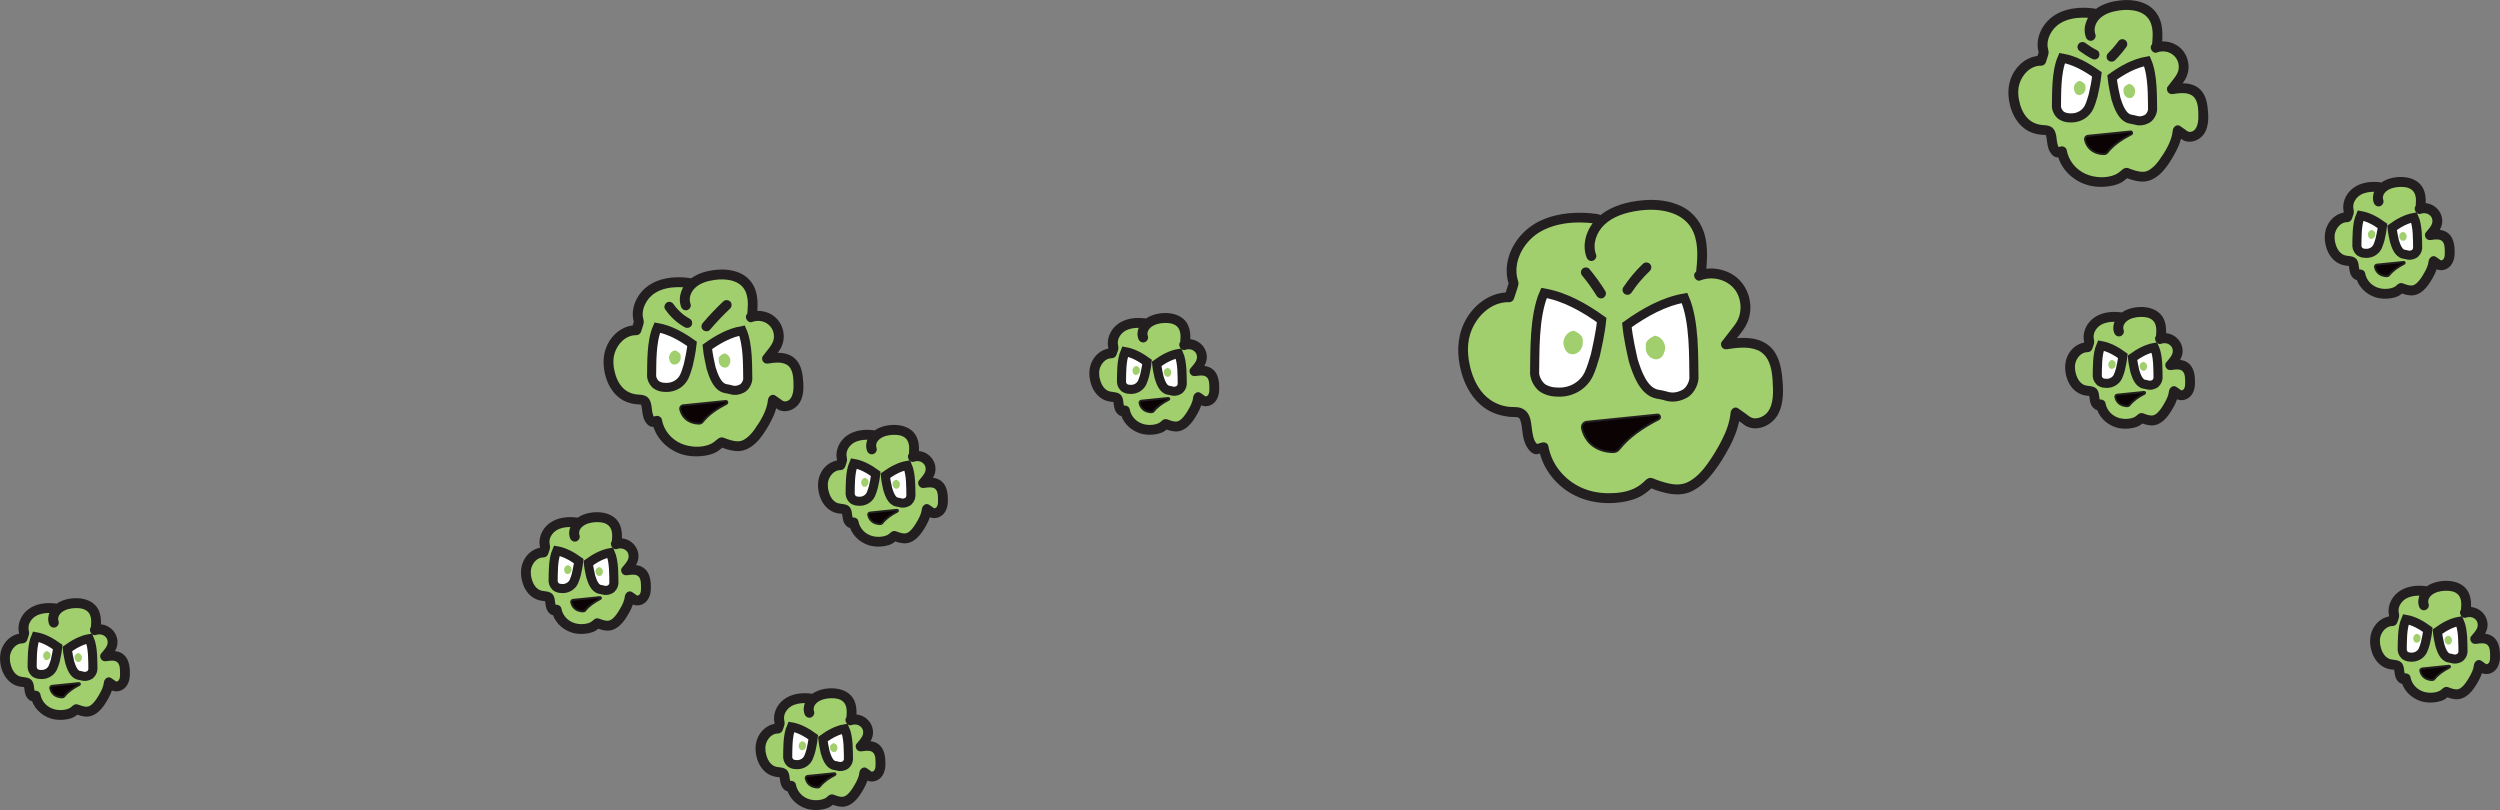 <?xml version="1.0" encoding="utf-8"?>
<!-- Generator: Adobe Illustrator 27.9.4, SVG Export Plug-In . SVG Version: 9.03 Build 54784)  -->
<svg version="1.1" id="Layer_1" xmlns="http://www.w3.org/2000/svg" xmlns:xlink="http://www.w3.org/1999/xlink" x="0px" y="0px"
	 viewBox="0 0 1265.95 410.18" style="enable-background:new 0 0 1265.95 410.18;" xml:space="preserve">
<rect x="0" y="0" width="1265.95" height="410.18" fill="#808080" stroke="none"/>
<style type="text/css">
	.st0{fill:#A1CF6D;}
	.st1{fill:#231F20;}
	.st2{fill:#FFFFFF;stroke:#231F20;stroke-width:4.602;stroke-miterlimit:10;}
	.st3{fill:#0A0203;stroke:#231F20;stroke-miterlimit:10;}
</style>
<g id="pollution">
	<g id="one">
		<g>
			<path class="st0" d="M28.39,308.12c-4.05-0.55-8.41-0.27-11.86,1.92c-3.45,2.19-5.65,6.68-4.27,10.52l-0.85,2.7
				c-4.94-0.17-8.94,4.91-8.94,9.85c0,4.45,2.09,12.32,10.14,12.32c3.41,0,1.07,5.38,3.95,7.2l1.47-0.41
				c0.58,3.5,2.98,6.59,6.11,8.27s6.91,1.97,10.34,1.07c1.43-0.38,2.28-0.89,3.43-1.83c0.15-0.13,0.49-0.51,0.68-0.62
				c0.06-0.03,0.12-0.05,0.18-0.02c0.84,0.37,4.69,1.96,7.03,0.97c2.65-1.11,4.44-3.59,5.95-6.03c1.62-2.62,3.1-5.44,3.36-8.5
				l1.94,1.36c1.49,1.42,4.16,0.54,5.25-1.2c1.09-1.74,1.05-3.94,0.93-5.99c-0.13-2.19-0.41-4.58-1.98-6.1
				c-2.02-1.95-5.23-1.65-8-1.23l2.55-3.3c1.68-2.28,1.64-5.67-0.09-7.91c-1.73-2.24-5-3.13-7.63-2.07l0.34-0.28
				c0.36-3.47,0.62-7.31-1.49-10.09c-2.36-3.11-6.85-3.67-10.72-3.12c-2.51,0.36-5.06,1.13-6.94,2.83c-1.88,1.7-2.93,4.51-2,6.87"/>
			<g>
				<path class="st1" d="M28.39,305.62c-4.92-0.64-10.25-0.06-14.26,3.09c-3.68,2.88-5.79,7.95-4.28,12.52c0-0.44,0-0.89,0-1.33
					c-0.28,0.9-0.57,1.8-0.85,2.7c0.8-0.61,1.61-1.22,2.41-1.84c-4.38-0.04-8.24,2.85-10.08,6.72c-1.55,3.25-1.62,6.77-0.78,10.22
					c0.78,3.21,2.47,6.17,5.15,8.14c1.43,1.05,3.14,1.68,4.89,1.93c0.56,0.08,1.11,0.14,1.67,0.16c-0.11,0,0.59,0.03,0.6,0.02
					c-0.06,0.07-0.4-0.06-0.46-0.11c-0.19-0.14-0.22-0.25-0.37-0.39c0.24,0.23,0.05,0.11,0-0.08c0.08,0.35,0.19,0.7,0.26,1.06
					c0.01,0.08,0.07,0.48,0.01,0.05c0.03,0.21,0.05,0.41,0.08,0.62c0.07,0.51,0.13,1.03,0.23,1.53c0.18,0.88,0.5,1.76,1,2.51
					c0.82,1.22,2.08,2.23,3.63,1.91c0.5-0.1,0.98-0.27,1.47-0.41c-1.03-0.58-2.05-1.16-3.08-1.75c0.96,5.2,5.05,9.33,10,10.92
					c2.74,0.87,5.68,0.93,8.48,0.4c1.25-0.24,2.5-0.63,3.6-1.27c0.98-0.57,1.76-1.36,2.64-2.06c-0.59,0.24-1.18,0.49-1.77,0.73
					c0.06-0.01,0.12-0.01,0.18-0.02c-0.42-0.11-0.84-0.23-1.26-0.34c1.84,0.8,3.72,1.42,5.73,1.6c2.67,0.23,4.98-0.94,6.91-2.7
					c1.88-1.72,3.3-3.98,4.55-6.18c1.52-2.64,2.6-5.39,2.91-8.44c-1.25,0.72-2.51,1.44-3.76,2.16c0.63,0.44,1.26,0.87,1.88,1.32
					c-0.58-0.42,0.27,0.24,0.54,0.4c0.35,0.2,0.74,0.38,1.13,0.48c0.91,0.25,1.87,0.26,2.79,0.06c3.87-0.81,5.51-4.56,5.6-8.17
					c0.08-3.37-0.23-7.45-2.77-9.95c-2.79-2.75-6.89-2.4-10.43-1.87c0.94,1.22,1.88,2.45,2.82,3.67c2.13-2.77,4.39-5.29,4.09-9.08
					c-0.46-5.85-6.48-9.93-12.09-7.87c0.81,1.39,1.62,2.79,2.43,4.18c1.47-1.2,1.3-3.8,1.32-5.59c0.02-2.12-0.26-4.23-1.13-6.17
					c-1.68-3.76-5.39-5.61-9.31-6.07c-3.77-0.45-8.19,0.25-11.45,2.29c-3.5,2.2-5.86,6.52-4.42,10.65c0.45,1.27,1.71,2.12,3.08,1.75
					c1.24-0.34,2.19-1.8,1.75-3.08c-0.82-2.34,0.8-4.33,2.81-5.39c2.21-1.17,5.05-1.47,7.51-1.28c2.13,0.16,4.35,1.01,5.39,2.99
					c1.22,2.34,0.78,5.35,0.53,7.86c0.24-0.59,0.49-1.18,0.73-1.77c-0.11,0.09-0.23,0.19-0.34,0.28c-1.91,1.57,0.14,5.02,2.43,4.18
					c3.09-1.13,6.4,1.13,5.7,4.58c-0.38,1.86-2.23,3.57-3.35,5.03c-0.59,0.77-0.35,2.09,0.2,2.78c0.68,0.85,1.59,1.05,2.63,0.9
					c1.66-0.25,4.2-0.68,5.57,0.59c1.44,1.33,1.31,4.22,1.31,6c0,0.99-0.02,2.23-0.65,3.07c-0.15,0.2-0.4,0.42-0.71,0.55
					c-0.01,0-0.8,0.14-0.46,0.14c0.17,0-0.36-0.16-0.18-0.03c0.22,0.16-0.31-0.23-0.49-0.37c-0.16-0.12-0.33-0.23-0.49-0.35
					c-0.48-0.34-0.96-0.67-1.44-1.01c-1.71-1.2-3.59,0.46-3.76,2.16c-0.23,2.19-1.25,4.23-2.34,6.1c-1.03,1.78-2.13,3.57-3.66,4.97
					c-1.28,1.17-2.41,1.47-4.06,1.11c-0.78-0.17-1.54-0.42-2.29-0.7c-0.14-0.05-0.27-0.1-0.4-0.16c0.33,0.14,0.38,0.16,0.17,0.07
					c-0.61-0.26-1.12-0.39-1.77-0.28c-0.99,0.18-1.48,0.8-2.21,1.39c-0.66,0.55-1.41,0.89-2.23,1.11c-2.03,0.55-4.22,0.56-6.25,0.02
					c-3.68-0.99-6.43-3.85-7.12-7.6c-0.24-1.33-1.86-2.08-3.08-1.75c-0.49,0.14-0.98,0.27-1.47,0.41c0.64,0.08,1.28,0.17,1.93,0.25
					c0.14,0.1-0.07-0.09-0.04-0.06c-0.07-0.08-0.14-0.22-0.17-0.31c0.02,0.05,0.12,0.31,0.03,0.03c-0.09-0.27-0.16-0.56-0.21-0.84
					c-0.02-0.12-0.04-0.25-0.06-0.37c-0.07-0.42,0.04,0.34-0.01-0.08c-0.18-1.31-0.25-2.67-0.95-3.84c-1.61-2.7-5.01-1.65-7.14-2.82
					c-1.8-0.99-2.97-2.8-3.58-4.72c-0.17-0.52-0.3-1.04-0.42-1.57c-0.05-0.24-0.09-0.47-0.14-0.71c-0.02-0.12-0.04-0.23-0.06-0.35
					c0.07,0.49,0-0.03-0.01-0.13c-0.09-1.12-0.14-2.22,0.13-3.32c0.73-2.9,3.07-5.65,6.22-5.62c1.13,0.01,2.08-0.79,2.41-1.84
					c0.39-1.23,1.14-2.72,0.85-4.03c-0.45-2.07-0.29-3.73,0.93-5.55c2.75-4.1,8.38-4.3,12.79-3.73c1.34,0.17,2.5-1.27,2.5-2.5
					C30.89,306.62,29.73,305.79,28.39,305.62L28.39,305.62z"/>
			</g>
		</g>
		<g>
			<path class="st2" d="M18.1,322.41c-1.99,4.55-1.73,11.65-1.82,15.54c0.08,1.17,0.94,2.64,2.01,3.08
				c0.89,0.44,1.69,0.53,2.78,0.54c2.4,0.01,4.65-1.31,5.68-3.47c0.56-1.19,0.9-2.48,1.26-3.64c0.36-1.66,0.97-4.21,1.22-6.81
				C25.79,325.18,22.1,323.12,18.1,322.41z"/>
			<path class="st3" d="M26.36,347.29c-0.62,0.06-1.05,0.64-0.92,1.25c0.15,0.71,0.46,1.59,1.11,2.41c1.48,1.86,3.71,2.17,4.88,2.19
				c0.44,0.01,0.87-0.18,1.14-0.53c1.88-2.39,4.6-4.26,7.66-5.82c0.47-0.24,0.25-0.95-0.27-0.89
				C35.44,346.37,30.9,346.83,26.36,347.29z"/>
			<path class="st0" d="M25.57,331.75c0.27,2.49-2.98,3.69-3.62,0.94c-0.45-1.33,0.57-2.88,1.92-2.99
				C24.7,330.11,25.75,330.68,25.57,331.75z"/>
		</g>
		<g>
			<path class="st2" d="M45.23,323.38c1.99,4.55,1.73,11.65,1.82,15.54c-0.08,1.17-0.94,2.64-2.01,3.08
				c-1.13,0.56-2.31,0.68-3.44,0.31c-0.51-0.17-1.05-0.24-1.58-0.33c-2.73-0.49-3.97-4.19-4.7-6.55c-0.36-1.66-0.97-4.21-1.22-6.81
				C37.55,326.14,41.23,324.09,45.23,323.38z"/>
			<path class="st0" d="M37.76,332.72c-0.27,2.49,2.98,3.69,3.62,0.94c0.45-1.33-0.57-2.88-1.92-2.99
				C38.63,331.08,37.59,331.65,37.76,332.72z"/>
		</g>
	</g>
	<g id="two">
		<g>
			<path class="st0" d="M292.2,264.59c-4.05-0.55-8.41-0.27-11.86,1.92c-3.45,2.19-5.65,6.68-4.27,10.52l-0.85,2.7
				c-4.94-0.17-8.94,4.91-8.94,9.85c0,4.45,2.09,12.32,10.14,12.32c3.41,0,1.07,5.38,3.95,7.2l1.47-0.41
				c0.58,3.5,2.98,6.59,6.11,8.27c3.13,1.67,6.91,1.97,10.34,1.07c1.43-0.38,2.28-0.89,3.43-1.83c0.15-0.13,0.49-0.51,0.68-0.62
				c0.06-0.03,0.12-0.05,0.18-0.02c0.84,0.37,4.69,1.96,7.03,0.97c2.65-1.11,4.44-3.59,5.95-6.03c1.62-2.62,3.1-5.44,3.36-8.5
				l1.94,1.36c1.49,1.42,4.16,0.54,5.25-1.2s1.05-3.94,0.93-5.99c-0.13-2.19-0.41-4.58-1.98-6.1c-2.02-1.95-5.23-1.65-8-1.23
				l2.55-3.3c1.68-2.28,1.64-5.67-0.09-7.91c-1.73-2.24-5-3.13-7.63-2.07l0.34-0.28c0.36-3.47,0.62-7.31-1.49-10.09
				c-2.36-3.11-6.85-3.67-10.72-3.12c-2.51,0.36-5.06,1.13-6.94,2.83c-1.88,1.7-2.93,4.51-2,6.87"/>
			<g>
				<path class="st1" d="M292.2,262.09c-4.92-0.64-10.25-0.06-14.26,3.09c-3.68,2.88-5.79,7.95-4.28,12.52c0-0.44,0-0.89,0-1.33
					c-0.28,0.9-0.57,1.8-0.85,2.7c0.8-0.61,1.61-1.22,2.41-1.84c-4.38-0.04-8.24,2.85-10.08,6.72c-1.55,3.25-1.62,6.77-0.78,10.22
					c0.78,3.21,2.47,6.17,5.15,8.14c1.43,1.05,3.14,1.68,4.89,1.93c0.56,0.08,1.11,0.14,1.67,0.16c-0.11,0,0.59,0.03,0.6,0.02
					c-0.06,0.07-0.4-0.06-0.46-0.11c-0.19-0.14-0.22-0.25-0.37-0.39c0.24,0.23,0.05,0.11,0-0.08c0.08,0.35,0.19,0.7,0.26,1.06
					c0.01,0.08,0.07,0.48,0.01,0.05c0.03,0.21,0.05,0.41,0.08,0.62c0.07,0.51,0.13,1.03,0.23,1.53c0.18,0.88,0.5,1.76,1,2.51
					c0.82,1.22,2.08,2.23,3.63,1.91c0.5-0.1,0.98-0.27,1.47-0.41c-1.03-0.58-2.05-1.16-3.08-1.75c0.96,5.2,5.05,9.33,10,10.92
					c2.74,0.87,5.68,0.93,8.48,0.4c1.25-0.24,2.5-0.63,3.6-1.27c0.98-0.57,1.76-1.36,2.64-2.06c-0.59,0.24-1.18,0.49-1.77,0.73
					c0.06-0.01,0.12-0.01,0.18-0.02c-0.42-0.11-0.84-0.23-1.26-0.34c1.84,0.8,3.72,1.42,5.73,1.6c2.67,0.23,4.98-0.94,6.91-2.7
					c1.88-1.72,3.3-3.98,4.55-6.18c1.52-2.64,2.6-5.39,2.91-8.44c-1.25,0.72-2.51,1.44-3.76,2.16c0.63,0.44,1.26,0.87,1.88,1.32
					c-0.58-0.42,0.27,0.24,0.54,0.4c0.35,0.2,0.74,0.38,1.13,0.48c0.91,0.25,1.87,0.26,2.79,0.06c3.87-0.81,5.51-4.56,5.6-8.17
					c0.08-3.37-0.23-7.45-2.77-9.95c-2.79-2.75-6.89-2.4-10.43-1.87c0.94,1.22,1.88,2.45,2.82,3.67c2.13-2.77,4.39-5.29,4.09-9.08
					c-0.46-5.85-6.48-9.93-12.09-7.87c0.81,1.39,1.62,2.79,2.43,4.18c1.47-1.2,1.3-3.8,1.32-5.59c0.02-2.12-0.26-4.23-1.13-6.17
					c-1.68-3.76-5.39-5.61-9.31-6.07c-3.77-0.45-8.19,0.25-11.45,2.29c-3.5,2.2-5.86,6.52-4.42,10.65c0.45,1.27,1.71,2.12,3.08,1.75
					c1.24-0.34,2.19-1.8,1.75-3.08c-0.82-2.34,0.8-4.33,2.81-5.39c2.21-1.17,5.05-1.47,7.51-1.28c2.13,0.16,4.35,1.01,5.39,2.99
					c1.22,2.34,0.78,5.35,0.53,7.86c0.24-0.59,0.49-1.18,0.73-1.77c-0.11,0.09-0.23,0.19-0.34,0.28c-1.91,1.57,0.14,5.02,2.43,4.18
					c3.09-1.13,6.4,1.13,5.7,4.58c-0.38,1.86-2.23,3.57-3.35,5.03c-0.59,0.77-0.35,2.09,0.2,2.78c0.68,0.85,1.59,1.05,2.63,0.9
					c1.66-0.25,4.2-0.68,5.57,0.59c1.44,1.33,1.31,4.22,1.31,6c0,0.99-0.02,2.23-0.65,3.07c-0.15,0.2-0.4,0.42-0.71,0.55
					c-0.01,0-0.8,0.14-0.46,0.14c0.17,0-0.36-0.16-0.18-0.03c0.22,0.16-0.31-0.23-0.49-0.37c-0.16-0.12-0.33-0.23-0.49-0.35
					c-0.48-0.34-0.96-0.67-1.44-1.01c-1.71-1.2-3.59,0.46-3.76,2.16c-0.23,2.19-1.25,4.23-2.34,6.11c-1.03,1.78-2.13,3.57-3.66,4.97
					c-1.28,1.17-2.41,1.47-4.06,1.11c-0.78-0.17-1.54-0.42-2.29-0.7c-0.14-0.05-0.27-0.1-0.4-0.16c0.33,0.14,0.38,0.16,0.17,0.07
					c-0.61-0.26-1.12-0.39-1.77-0.28c-0.99,0.18-1.48,0.8-2.21,1.39c-0.66,0.55-1.41,0.89-2.23,1.11c-2.03,0.55-4.22,0.56-6.25,0.02
					c-3.68-0.99-6.43-3.85-7.12-7.6c-0.24-1.33-1.86-2.08-3.08-1.75c-0.49,0.14-0.98,0.27-1.47,0.41c0.64,0.08,1.28,0.17,1.93,0.25
					c0.14,0.1-0.07-0.09-0.04-0.06c-0.07-0.08-0.14-0.22-0.17-0.31c0.02,0.05,0.12,0.31,0.03,0.03c-0.09-0.27-0.16-0.56-0.21-0.84
					c-0.02-0.12-0.04-0.25-0.06-0.37c-0.07-0.42,0.04,0.34-0.02-0.08c-0.18-1.31-0.25-2.67-0.95-3.84c-1.61-2.7-5.01-1.65-7.14-2.82
					c-1.8-0.99-2.97-2.8-3.58-4.72c-0.17-0.52-0.3-1.04-0.42-1.57c-0.05-0.24-0.09-0.47-0.14-0.71c-0.02-0.12-0.04-0.23-0.06-0.35
					c0.07,0.49,0-0.03-0.01-0.13c-0.09-1.12-0.14-2.22,0.13-3.32c0.73-2.9,3.07-5.65,6.22-5.62c1.13,0.01,2.08-0.79,2.41-1.84
					c0.39-1.23,1.14-2.72,0.85-4.03c-0.45-2.07-0.29-3.73,0.93-5.55c2.75-4.1,8.38-4.3,12.79-3.73c1.34,0.17,2.5-1.27,2.5-2.5
					C294.7,263.09,293.55,262.26,292.2,262.09L292.2,262.09z"/>
			</g>
		</g>
		<g>
			<path class="st2" d="M281.92,278.88c-1.99,4.55-1.73,11.65-1.82,15.54c0.08,1.17,0.94,2.64,2.01,3.08
				c0.89,0.44,1.69,0.53,2.78,0.54c2.4,0.01,4.65-1.31,5.68-3.47c0.56-1.19,0.9-2.48,1.26-3.64c0.36-1.66,0.97-4.21,1.22-6.81
				C289.6,281.64,285.92,279.58,281.92,278.88z"/>
			<path class="st3" d="M290.18,303.76c-0.62,0.06-1.05,0.64-0.92,1.25c0.15,0.71,0.46,1.59,1.11,2.41
				c1.48,1.86,3.71,2.17,4.88,2.19c0.44,0.01,0.87-0.18,1.14-0.53c1.88-2.39,4.6-4.26,7.66-5.82c0.47-0.24,0.25-0.95-0.27-0.89
				C299.26,302.83,294.72,303.3,290.18,303.76z"/>
			<path class="st0" d="M289.39,288.21c0.27,2.49-2.98,3.69-3.62,0.94c-0.45-1.33,0.57-2.88,1.92-2.99
				C288.52,286.57,289.57,287.15,289.39,288.21z"/>
		</g>
		<g>
			<path class="st2" d="M309.05,279.85c1.99,4.55,1.73,11.65,1.82,15.54c-0.08,1.17-0.94,2.64-2.01,3.08
				c-1.13,0.56-2.31,0.68-3.44,0.31c-0.51-0.17-1.05-0.24-1.58-0.33c-2.73-0.49-3.97-4.19-4.7-6.55c-0.36-1.66-0.97-4.21-1.22-6.81
				C301.37,282.61,305.05,280.55,309.05,279.85z"/>
			<path class="st0" d="M301.58,289.18c-0.27,2.49,2.98,3.69,3.62,0.94c0.45-1.33-0.57-2.88-1.92-2.99
				C302.45,287.54,301.4,288.12,301.58,289.18z"/>
		</g>
	</g>
	<g id="three">
		<g>
			<g>
				<path class="st0" d="M349.11,143.26c-6.41-0.88-13.31-0.43-18.77,3.04c-5.46,3.47-8.95,10.56-6.75,16.65l-1.35,4.27
					c-7.82-0.27-14.14,7.77-14.14,15.59c0,7.04,3.31,19.49,16.04,19.49c5.39,0,1.69,8.52,6.25,11.39l2.33-0.64
					c0.92,5.54,4.71,10.43,9.66,13.08c4.95,2.65,10.94,3.12,16.37,1.69c2.27-0.6,3.61-1.41,5.42-2.9c0.24-0.2,0.78-0.8,1.07-0.98
					c0.09-0.05,0.19-0.07,0.28-0.03c1.32,0.59,7.42,3.1,11.13,1.54c4.19-1.76,7.02-5.68,9.41-9.54c2.56-4.14,4.91-8.6,5.32-13.45
					l3.07,2.16c2.35,2.25,6.58,0.85,8.31-1.9s1.67-6.23,1.48-9.48c-0.21-3.46-0.64-7.25-3.14-9.66c-3.19-3.08-8.28-2.62-12.66-1.95
					l4.03-5.22c2.66-3.6,2.59-8.97-0.15-12.51c-2.74-3.54-7.92-4.95-12.07-3.28l0.54-0.44c0.57-5.49,0.99-11.57-2.35-15.96
					c-3.74-4.92-10.84-5.81-16.96-4.94c-3.97,0.57-8.01,1.79-10.99,4.48c-2.98,2.69-4.63,7.13-3.17,10.87"/>
				<g>
					<path class="st1" d="M349.11,140.76c-7.45-0.99-15.63-0.2-21.72,4.6c-5.31,4.2-8.48,11.63-6.22,18.26c0-0.44,0-0.89,0-1.33
						c-0.45,1.42-0.9,2.84-1.35,4.27c0.8-0.61,1.61-1.22,2.41-1.84c-6.42-0.12-12.05,4.28-14.71,9.93
						c-2.27,4.82-2.32,10.04-1.06,15.14c1.18,4.74,3.65,9.17,7.67,12.05c2.24,1.61,4.9,2.47,7.61,2.81c0.73,0.09,1.47,0.15,2.2,0.15
						c0.14,0,0.29,0,0.44,0.01c-0.07-0.01-0.32,0.01-0.08-0.01c0.11-0.01,0.21,0.08,0.31,0.08c-0.2,0-0.28-0.21-0.06-0.01
						c-0.33-0.29-0.07-0.1,0.06,0.08c-0.26-0.36-0.07-0.1,0.03,0.12c0.17,0.37-0.05-0.35,0.08,0.25c0.06,0.25,0.13,0.49,0.19,0.74
						c0.06,0.27,0.1,0.53,0.14,0.8c0.05,0.29,0-0.02-0.01-0.06c0.02,0.16,0.04,0.33,0.06,0.49c0.1,0.77,0.19,1.53,0.31,2.3
						c0.21,1.27,0.57,2.54,1.2,3.67c0.86,1.52,2.51,3.25,4.42,2.85c0.78-0.16,1.56-0.43,2.33-0.64c-1.03-0.58-2.05-1.16-3.08-1.75
						c1.35,7.61,7.28,13.72,14.49,16.15c3.9,1.31,8.09,1.5,12.14,0.87c1.9-0.29,3.77-0.79,5.5-1.64c1.52-0.75,2.95-2.15,4.06-3
						c-0.42,0.11-0.84,0.23-1.26,0.34c0.09-0.01,0.19-0.02,0.28-0.03c-0.42-0.11-0.84-0.23-1.26-0.34c2.64,1.16,5.38,2.04,8.26,2.32
						c3.89,0.38,7.24-1.32,10.05-3.91c2.9-2.68,5.07-6.19,7.01-9.6c2.2-3.88,3.87-7.95,4.29-12.42c-1.25,0.72-2.51,1.44-3.76,2.16
						c0.77,0.54,1.54,1.08,2.3,1.62c0.16,0.11,1.07,0.81,0.5,0.36c0.78,0.62,1.58,1.13,2.56,1.39c3.71,1,7.81-1.08,9.65-4.35
						c2.13-3.76,1.89-8.49,1.43-12.65c-0.46-4.09-1.7-8.1-5.33-10.46c-3.95-2.58-9.05-1.96-13.46-1.3c0.94,1.22,1.88,2.45,2.82,3.67
						c1.17-1.52,2.34-3.03,3.51-4.55c1.93-2.5,2.99-5.57,2.79-8.76c-0.25-4.17-2.34-7.95-5.92-10.18c-3.34-2.08-7.71-2.6-11.39-1.2
						c0.81,1.39,1.62,2.79,2.43,4.18c0.82-0.67,1.17-1.31,1.29-2.4c0.13-1.19,0.23-2.39,0.3-3.59c0.13-2.41,0.06-4.83-0.38-7.21
						c-0.84-4.48-3.56-8.43-7.65-10.51c-3.87-1.97-8.38-2.47-12.67-2.06c-4.84,0.46-9.74,1.73-13.57,4.86
						c-3.94,3.22-6.22,8.87-4.42,13.82c0.46,1.27,1.7,2.12,3.08,1.75c1.22-0.34,2.21-1.8,1.75-3.08c-1.08-2.95,0.06-6.05,2.26-8.18
						c2.57-2.49,6.3-3.51,9.75-4.03c5.77-0.86,13.46-0.02,15.95,6.17c1.54,3.83,1.01,8.27,0.6,12.26c0.24-0.59,0.49-1.18,0.73-1.77
						c-0.18,0.15-0.36,0.29-0.54,0.44c-1.9,1.56,0.14,5.05,2.43,4.18c5.66-2.15,11.77,2.17,10.95,8.37
						c-0.27,2.01-1.36,3.5-2.55,5.05c-1.01,1.31-2.02,2.62-3.03,3.93c-0.59,0.77-0.35,2.09,0.2,2.78c0.68,0.85,1.59,1.05,2.63,0.9
						c3.21-0.48,7.62-1.15,10.23,1.3c2.61,2.45,2.5,7.27,2.5,10.56c0,3-0.84,7.24-4.36,7.33c-0.87,0.02-1.52-0.62-2.43-1.26
						c-0.8-0.56-1.59-1.12-2.39-1.68c-1.7-1.2-3.6,0.46-3.76,2.16c-0.53,5.5-3.78,10.74-6.92,15.14c-1.4,1.96-3.08,3.8-5.18,5.01
						c-1.8,1.03-3.57,0.99-5.59,0.54c-1.01-0.22-2-0.51-2.97-0.85c-0.35-0.12-0.69-0.25-1.03-0.38c-0.15-0.06-0.31-0.12-0.46-0.19
						c0.63,0.26,0.19,0.08,0.06,0.02c-1.71-0.73-2.84-0.01-4.09,1.13c-0.82,0.76-1.76,1.42-2.77,1.9
						c-4.5,2.11-10.68,1.73-15.14-0.25c-5.01-2.23-8.68-6.73-9.64-12.14c-0.24-1.33-1.87-2.08-3.08-1.75
						c-0.78,0.21-1.55,0.43-2.33,0.64c0.64,0.08,1.28,0.17,1.93,0.25c-0.24-0.16-0.38-0.3-0.51-0.49c-0.09-0.13-0.17-0.28-0.25-0.42
						c-0.37-0.65,0.12,0.41-0.14-0.3c-0.14-0.39-0.25-0.79-0.34-1.2c-0.05-0.25-0.1-0.5-0.14-0.75c-0.01-0.07-0.12-0.77-0.06-0.34
						c-0.27-1.92-0.34-3.94-1.33-5.66c-1.29-2.23-3.46-2.47-5.79-2.6c-2.05-0.12-3.97-0.7-5.63-1.72c-2.94-1.81-4.82-5.03-5.83-8.37
						c-0.26-0.87-0.48-1.76-0.65-2.66c-0.07-0.39-0.14-0.79-0.2-1.18c0.08,0.56-0.02-0.2-0.03-0.26c-0.02-0.22-0.05-0.45-0.07-0.67
						c-0.17-2-0.09-3.95,0.48-5.89c1.45-4.92,5.69-9.41,11.07-9.31c1.13,0.02,2.08-0.8,2.41-1.84c0.29-0.91,0.57-1.81,0.86-2.72
						c0.41-1.31,0.68-2.14,0.27-3.56c-0.94-3.26,0.1-6.65,1.95-9.39c4.64-6.83,13.94-7.44,21.38-6.46c1.34,0.18,2.5-1.28,2.5-2.5
						C351.61,141.76,350.46,140.94,349.11,140.76L349.11,140.76z"/>
				</g>
			</g>
			<g>
				<path class="st2" d="M332.84,165.88c-3.14,7.2-2.74,18.44-2.88,24.58c0.12,1.85,1.49,4.18,3.18,4.87
					c1.41,0.7,2.67,0.84,4.39,0.85c3.79,0.02,7.35-2.07,8.98-5.5c0.89-1.88,1.42-3.93,2-5.77c0.57-2.62,1.53-6.66,1.94-10.77
					C345,170.25,339.17,166.99,332.84,165.88z"/>
				<path class="st3" d="M345.92,205.24c-0.98,0.1-1.66,1.02-1.46,1.98c0.23,1.12,0.72,2.51,1.76,3.82
					c2.35,2.95,5.87,3.44,7.72,3.47c0.7,0.01,1.37-0.28,1.81-0.83c2.98-3.79,7.27-6.74,12.13-9.22c0.74-0.38,0.4-1.5-0.42-1.41
					C360.27,203.78,353.09,204.51,345.92,205.24z"/>
				<path class="st0" d="M344.67,180.65c0.42,3.93-4.72,5.83-5.73,1.49c-0.7-2.11,0.91-4.56,3.04-4.73
					C343.29,178.05,344.94,178.96,344.67,180.65z"/>
			</g>
			<g>
				<path class="st2" d="M375.77,167.41c3.14,7.2,2.74,18.44,2.88,24.58c-0.12,1.85-1.49,4.18-3.18,4.87
					c-1.79,0.89-3.65,1.07-5.44,0.48c-0.81-0.27-1.66-0.38-2.49-0.53c-4.33-0.78-6.28-6.64-7.44-10.37
					c-0.57-2.62-1.53-6.66-1.94-10.77C363.61,171.78,369.44,168.52,375.77,167.41z"/>
				<path class="st0" d="M363.95,182.18c-0.42,3.93,4.72,5.83,5.73,1.49c0.7-2.11-0.91-4.56-3.04-4.73
					C365.33,179.58,363.67,180.49,363.95,182.18z"/>
			</g>
		</g>
		<g>
			<g>
				<path class="st1" d="M359.47,167.03c3.22-3.79,6.65-7.39,10.27-10.81c0.95-0.9,0.98-2.64,0-3.54c-1.02-0.94-2.52-0.96-3.54,0
					c-3.62,3.41-7.05,7.02-10.27,10.81c-0.85,0.99-1.05,2.57,0,3.54C356.86,167.89,358.56,168.1,359.47,167.03L359.47,167.03z"/>
			</g>
		</g>
		<g>
			<g>
				<path class="st1" d="M349.29,161.42c-0.87-0.48-1.71-1.01-2.52-1.58c-0.2-0.14-0.4-0.29-0.6-0.44
					c-0.43-0.32,0.46,0.36,0.03,0.03c-0.08-0.06-0.16-0.12-0.23-0.19c-0.41-0.33-0.8-0.67-1.19-1.02c-0.73-0.67-1.43-1.37-2.09-2.12
					c-0.33-0.37-0.64-0.76-0.95-1.14c-0.19-0.24,0.33,0.45,0.07,0.09c-0.07-0.1-0.15-0.2-0.22-0.3c-0.16-0.22-0.32-0.44-0.47-0.67
					c-0.74-1.08-2.23-1.67-3.42-0.9c-1.07,0.69-1.69,2.27-0.9,3.42c2.58,3.75,5.96,6.91,9.96,9.12c1.14,0.63,2.78,0.31,3.42-0.9
					C350.81,163.67,350.52,162.1,349.29,161.42L349.29,161.42z"/>
			</g>
		</g>
	</g>
	<g id="four">
		<g>
			<path class="st0" d="M410.97,353.76c-4.05-0.55-8.41-0.27-11.86,1.92c-3.45,2.19-5.65,6.68-4.27,10.52l-0.85,2.7
				c-4.94-0.17-8.94,4.91-8.94,9.85c0,4.45,2.09,12.32,10.14,12.32c3.41,0,1.07,5.38,3.95,7.2l1.47-0.41
				c0.58,3.5,2.98,6.59,6.11,8.27c3.13,1.67,6.91,1.97,10.34,1.07c1.43-0.38,2.28-0.89,3.43-1.83c0.15-0.13,0.49-0.51,0.68-0.62
				c0.06-0.03,0.12-0.05,0.18-0.02c0.84,0.37,4.69,1.96,7.03,0.97c2.65-1.11,4.44-3.59,5.95-6.03c1.62-2.62,3.1-5.44,3.36-8.5
				l1.94,1.36c1.49,1.42,4.16,0.54,5.25-1.2c1.09-1.74,1.05-3.94,0.93-5.99c-0.13-2.19-0.41-4.58-1.98-6.1
				c-2.02-1.95-5.23-1.65-8-1.23l2.55-3.3c1.68-2.28,1.64-5.67-0.09-7.91c-1.73-2.24-5-3.13-7.63-2.07l0.34-0.28
				c0.36-3.47,0.62-7.31-1.49-10.09c-2.36-3.11-6.85-3.67-10.72-3.12c-2.51,0.36-5.06,1.13-6.94,2.83c-1.88,1.7-2.93,4.51-2,6.87"/>
			<g>
				<path class="st1" d="M410.97,351.26c-4.92-0.64-10.25-0.06-14.26,3.09c-3.68,2.88-5.79,7.95-4.28,12.52c0-0.44,0-0.89,0-1.33
					c-0.28,0.9-0.57,1.8-0.85,2.7c0.8-0.61,1.61-1.22,2.41-1.84c-4.38-0.04-8.24,2.85-10.08,6.72c-1.55,3.25-1.62,6.77-0.78,10.22
					c0.78,3.21,2.47,6.17,5.15,8.14c1.43,1.05,3.14,1.68,4.89,1.93c0.56,0.08,1.11,0.14,1.67,0.16c-0.11,0,0.59,0.03,0.6,0.02
					c-0.06,0.07-0.4-0.06-0.46-0.11c-0.19-0.14-0.22-0.25-0.37-0.39c0.24,0.23,0.05,0.11,0-0.08c0.08,0.35,0.19,0.7,0.26,1.06
					c0.01,0.08,0.07,0.48,0.01,0.05c0.03,0.21,0.05,0.41,0.08,0.62c0.07,0.51,0.13,1.03,0.23,1.53c0.18,0.88,0.5,1.76,1,2.51
					c0.82,1.22,2.08,2.23,3.63,1.91c0.5-0.1,0.98-0.27,1.47-0.41c-1.03-0.58-2.05-1.16-3.08-1.75c0.96,5.2,5.05,9.33,10,10.92
					c2.74,0.87,5.68,0.93,8.48,0.4c1.25-0.24,2.5-0.63,3.6-1.27c0.98-0.57,1.76-1.36,2.64-2.06c-0.59,0.24-1.18,0.49-1.77,0.73
					c0.06-0.01,0.12-0.01,0.18-0.02c-0.42-0.11-0.84-0.23-1.26-0.34c1.84,0.8,3.72,1.42,5.73,1.6c2.67,0.23,4.98-0.94,6.91-2.7
					c1.88-1.72,3.3-3.98,4.55-6.18c1.52-2.64,2.6-5.39,2.91-8.44c-1.25,0.72-2.51,1.44-3.76,2.16c0.63,0.44,1.26,0.87,1.88,1.32
					c-0.58-0.42,0.27,0.24,0.54,0.4c0.35,0.2,0.74,0.38,1.13,0.48c0.91,0.25,1.87,0.26,2.79,0.06c3.87-0.81,5.51-4.56,5.6-8.17
					c0.08-3.37-0.23-7.45-2.77-9.95c-2.79-2.75-6.89-2.4-10.43-1.87c0.94,1.22,1.88,2.45,2.82,3.67c2.13-2.77,4.39-5.29,4.09-9.08
					c-0.46-5.85-6.48-9.93-12.09-7.87c0.81,1.39,1.62,2.79,2.43,4.18c1.47-1.2,1.3-3.8,1.32-5.59c0.02-2.12-0.26-4.23-1.13-6.17
					c-1.68-3.76-5.39-5.61-9.31-6.07c-3.77-0.45-8.19,0.25-11.45,2.29c-3.5,2.2-5.86,6.52-4.42,10.65c0.45,1.27,1.71,2.12,3.08,1.75
					c1.24-0.34,2.19-1.8,1.75-3.08c-0.82-2.34,0.8-4.33,2.81-5.39c2.21-1.17,5.05-1.47,7.51-1.28c2.13,0.16,4.35,1.01,5.39,2.99
					c1.22,2.34,0.78,5.35,0.53,7.86c0.24-0.59,0.49-1.18,0.73-1.77c-0.11,0.09-0.23,0.19-0.34,0.28c-1.91,1.57,0.14,5.02,2.43,4.18
					c3.09-1.13,6.4,1.13,5.7,4.58c-0.38,1.86-2.23,3.57-3.35,5.03c-0.59,0.77-0.35,2.09,0.2,2.78c0.68,0.85,1.59,1.05,2.63,0.9
					c1.66-0.25,4.2-0.68,5.57,0.59c1.44,1.33,1.31,4.22,1.31,6c0,0.99-0.02,2.23-0.65,3.07c-0.15,0.2-0.4,0.42-0.71,0.55
					c-0.01,0-0.8,0.14-0.46,0.14c0.17,0-0.36-0.16-0.18-0.03c0.22,0.16-0.31-0.23-0.49-0.37c-0.16-0.12-0.33-0.23-0.49-0.35
					c-0.48-0.34-0.96-0.67-1.44-1.01c-1.71-1.2-3.59,0.46-3.76,2.16c-0.23,2.19-1.25,4.23-2.34,6.1c-1.03,1.78-2.13,3.57-3.66,4.97
					c-1.28,1.17-2.41,1.47-4.06,1.11c-0.78-0.17-1.54-0.42-2.29-0.7c-0.14-0.05-0.27-0.1-0.4-0.16c0.33,0.14,0.38,0.16,0.17,0.07
					c-0.61-0.26-1.12-0.39-1.77-0.28c-0.99,0.18-1.48,0.8-2.21,1.39c-0.66,0.55-1.41,0.89-2.23,1.11c-2.03,0.55-4.22,0.56-6.25,0.02
					c-3.68-0.99-6.43-3.85-7.12-7.6c-0.24-1.33-1.86-2.08-3.08-1.75c-0.49,0.14-0.98,0.27-1.47,0.41c0.64,0.08,1.28,0.17,1.93,0.25
					c0.14,0.1-0.07-0.09-0.04-0.06c-0.07-0.08-0.14-0.22-0.17-0.31c0.02,0.05,0.12,0.31,0.03,0.03c-0.09-0.27-0.16-0.56-0.21-0.84
					c-0.02-0.12-0.04-0.25-0.06-0.37c-0.07-0.42,0.04,0.34-0.01-0.08c-0.18-1.31-0.25-2.67-0.95-3.84c-1.61-2.7-5.01-1.65-7.14-2.82
					c-1.8-0.99-2.97-2.8-3.58-4.72c-0.17-0.52-0.3-1.04-0.42-1.57c-0.05-0.24-0.09-0.47-0.14-0.71c-0.02-0.12-0.04-0.23-0.06-0.35
					c0.07,0.49,0-0.03-0.01-0.13c-0.09-1.12-0.14-2.22,0.13-3.32c0.73-2.9,3.07-5.65,6.22-5.62c1.13,0.01,2.08-0.79,2.41-1.84
					c0.39-1.23,1.14-2.72,0.85-4.03c-0.45-2.07-0.29-3.73,0.93-5.55c2.75-4.1,8.38-4.3,12.79-3.73c1.34,0.17,2.5-1.27,2.5-2.5
					C413.47,352.26,412.31,351.43,410.97,351.26L410.97,351.26z"/>
			</g>
		</g>
		<g>
			<path class="st2" d="M400.69,368.05c-1.99,4.55-1.73,11.65-1.82,15.54c0.08,1.17,0.94,2.64,2.01,3.08
				c0.89,0.44,1.69,0.53,2.78,0.54c2.4,0.01,4.65-1.31,5.68-3.47c0.56-1.19,0.9-2.48,1.26-3.64c0.36-1.66,0.97-4.21,1.22-6.81
				C408.37,370.81,404.69,368.75,400.69,368.05z"/>
			<path class="st3" d="M408.95,392.93c-0.62,0.06-1.05,0.64-0.92,1.25c0.15,0.71,0.46,1.59,1.11,2.41
				c1.48,1.86,3.71,2.17,4.88,2.19c0.44,0.01,0.87-0.18,1.14-0.53c1.88-2.39,4.6-4.26,7.66-5.82c0.47-0.24,0.25-0.95-0.27-0.89
				C418.02,392,413.48,392.47,408.95,392.93z"/>
			<path class="st0" d="M408.16,377.39c0.27,2.49-2.98,3.69-3.62,0.94c-0.45-1.33,0.57-2.88,1.92-2.99
				C407.29,375.75,408.33,376.32,408.16,377.39z"/>
		</g>
		<g>
			<path class="st2" d="M427.82,369.02c1.99,4.55,1.73,11.65,1.82,15.54c-0.08,1.17-0.94,2.64-2.01,3.08
				c-1.13,0.56-2.31,0.68-3.44,0.31c-0.51-0.17-1.05-0.24-1.58-0.33c-2.73-0.49-3.97-4.19-4.7-6.55c-0.36-1.66-0.97-4.21-1.22-6.81
				C420.13,371.78,423.81,369.72,427.82,369.02z"/>
			<path class="st0" d="M420.34,378.35c-0.27,2.49,2.98,3.69,3.62,0.94c0.45-1.33-0.57-2.88-1.92-2.99
				C421.21,376.72,420.17,377.29,420.34,378.35z"/>
		</g>
	</g>
	<g id="five">
		<g>
			<path class="st0" d="M442.6,220.38c-4.05-0.55-8.41-0.27-11.86,1.92s-5.65,6.68-4.27,10.52l-0.85,2.7
				c-4.94-0.17-8.94,4.91-8.94,9.85c0,4.45,2.09,12.32,10.14,12.32c3.41,0,1.07,5.38,3.95,7.2l1.47-0.41
				c0.58,3.5,2.98,6.59,6.11,8.27c3.13,1.67,6.91,1.97,10.34,1.07c1.43-0.38,2.28-0.89,3.43-1.83c0.15-0.13,0.49-0.51,0.68-0.62
				c0.06-0.03,0.12-0.05,0.18-0.02c0.84,0.37,4.69,1.96,7.03,0.97c2.65-1.11,4.44-3.59,5.95-6.03c1.62-2.62,3.1-5.44,3.36-8.5
				l1.94,1.36c1.49,1.42,4.16,0.54,5.25-1.2s1.05-3.94,0.93-5.99c-0.13-2.19-0.41-4.58-1.98-6.1c-2.02-1.95-5.23-1.65-8-1.23
				l2.55-3.3c1.68-2.28,1.64-5.67-0.09-7.91c-1.73-2.24-5-3.13-7.63-2.07l0.34-0.28c0.36-3.47,0.62-7.31-1.49-10.09
				c-2.36-3.11-6.85-3.67-10.72-3.12c-2.51,0.36-5.06,1.13-6.94,2.83c-1.88,1.7-2.93,4.51-2,6.87"/>
			<g>
				<path class="st1" d="M442.6,217.88c-4.92-0.64-10.25-0.06-14.26,3.09c-3.68,2.88-5.79,7.95-4.28,12.52c0-0.44,0-0.89,0-1.33
					c-0.28,0.9-0.57,1.8-0.85,2.7c0.8-0.61,1.61-1.22,2.41-1.84c-4.38-0.04-8.24,2.85-10.08,6.72c-1.55,3.25-1.62,6.77-0.78,10.22
					c0.78,3.21,2.47,6.17,5.15,8.14c1.43,1.05,3.14,1.68,4.89,1.93c0.56,0.08,1.11,0.14,1.67,0.16c-0.11,0,0.59,0.03,0.6,0.02
					c-0.06,0.07-0.4-0.06-0.46-0.11c-0.19-0.14-0.22-0.25-0.37-0.39c0.24,0.23,0.05,0.11,0-0.08c0.08,0.35,0.19,0.7,0.26,1.06
					c0.01,0.08,0.07,0.48,0.01,0.05c0.03,0.21,0.05,0.41,0.08,0.62c0.07,0.51,0.13,1.03,0.23,1.53c0.18,0.88,0.5,1.76,1,2.51
					c0.82,1.22,2.08,2.23,3.63,1.91c0.5-0.1,0.98-0.27,1.47-0.41c-1.03-0.58-2.05-1.16-3.08-1.75c0.96,5.2,5.05,9.33,10,10.92
					c2.74,0.87,5.68,0.93,8.48,0.4c1.25-0.24,2.5-0.63,3.6-1.27c0.98-0.57,1.76-1.36,2.64-2.06c-0.59,0.24-1.18,0.49-1.77,0.73
					c0.06-0.01,0.12-0.01,0.18-0.02c-0.42-0.11-0.84-0.23-1.26-0.34c1.84,0.8,3.72,1.42,5.73,1.6c2.67,0.23,4.98-0.94,6.91-2.7
					c1.88-1.72,3.3-3.98,4.55-6.18c1.52-2.64,2.6-5.39,2.91-8.44c-1.25,0.72-2.51,1.44-3.76,2.16c0.63,0.44,1.26,0.87,1.88,1.32
					c-0.58-0.42,0.27,0.24,0.54,0.4c0.35,0.2,0.74,0.38,1.13,0.48c0.91,0.25,1.87,0.26,2.79,0.06c3.87-0.81,5.51-4.56,5.6-8.17
					c0.08-3.37-0.23-7.45-2.77-9.95c-2.79-2.75-6.89-2.4-10.43-1.87c0.94,1.22,1.88,2.45,2.82,3.67c2.13-2.77,4.39-5.29,4.09-9.08
					c-0.46-5.85-6.48-9.93-12.09-7.87c0.81,1.39,1.62,2.79,2.43,4.18c1.47-1.2,1.3-3.8,1.32-5.59c0.02-2.12-0.26-4.23-1.13-6.17
					c-1.68-3.76-5.39-5.61-9.31-6.07c-3.77-0.45-8.19,0.25-11.45,2.29c-3.5,2.2-5.86,6.52-4.42,10.65c0.45,1.27,1.71,2.12,3.08,1.75
					c1.24-0.34,2.19-1.8,1.75-3.08c-0.82-2.34,0.8-4.33,2.81-5.39c2.21-1.17,5.05-1.47,7.51-1.28c2.13,0.16,4.35,1.01,5.39,2.99
					c1.22,2.34,0.78,5.35,0.53,7.86c0.24-0.59,0.49-1.18,0.73-1.77c-0.11,0.09-0.23,0.19-0.34,0.28c-1.91,1.57,0.14,5.02,2.43,4.18
					c3.09-1.13,6.4,1.13,5.7,4.58c-0.38,1.86-2.23,3.57-3.35,5.03c-0.59,0.77-0.35,2.09,0.2,2.78c0.68,0.85,1.59,1.05,2.63,0.9
					c1.66-0.25,4.2-0.68,5.57,0.59c1.44,1.33,1.31,4.22,1.31,6c0,0.99-0.02,2.23-0.65,3.07c-0.15,0.2-0.4,0.42-0.71,0.55
					c-0.01,0-0.8,0.14-0.46,0.14c0.17,0-0.36-0.16-0.18-0.03c0.22,0.16-0.31-0.23-0.49-0.37c-0.16-0.12-0.33-0.23-0.49-0.35
					c-0.48-0.34-0.96-0.67-1.44-1.01c-1.71-1.2-3.59,0.46-3.76,2.16c-0.23,2.19-1.25,4.23-2.34,6.11c-1.03,1.78-2.13,3.57-3.66,4.97
					c-1.28,1.17-2.41,1.47-4.06,1.11c-0.78-0.17-1.54-0.42-2.29-0.7c-0.14-0.05-0.27-0.1-0.4-0.16c0.33,0.14,0.38,0.16,0.17,0.07
					c-0.61-0.26-1.12-0.39-1.77-0.28c-0.99,0.18-1.48,0.8-2.21,1.39c-0.66,0.55-1.41,0.89-2.23,1.11c-2.03,0.55-4.22,0.56-6.25,0.02
					c-3.68-0.99-6.43-3.85-7.12-7.6c-0.24-1.33-1.86-2.08-3.08-1.75c-0.49,0.14-0.98,0.27-1.47,0.41c0.64,0.08,1.28,0.17,1.93,0.25
					c0.14,0.1-0.07-0.09-0.04-0.06c-0.07-0.08-0.14-0.22-0.17-0.31c0.02,0.05,0.12,0.31,0.03,0.03c-0.09-0.27-0.16-0.56-0.21-0.84
					c-0.02-0.12-0.04-0.25-0.06-0.37c-0.07-0.42,0.04,0.34-0.02-0.08c-0.18-1.31-0.25-2.67-0.95-3.84c-1.61-2.7-5.01-1.65-7.14-2.82
					c-1.8-0.99-2.97-2.8-3.58-4.72c-0.17-0.52-0.3-1.04-0.42-1.57c-0.05-0.24-0.09-0.47-0.14-0.71c-0.02-0.12-0.04-0.23-0.06-0.35
					c0.07,0.49,0-0.03-0.01-0.13c-0.09-1.12-0.14-2.22,0.13-3.32c0.73-2.9,3.07-5.65,6.22-5.62c1.13,0.01,2.08-0.79,2.41-1.84
					c0.39-1.23,1.14-2.72,0.85-4.03c-0.45-2.07-0.29-3.73,0.93-5.55c2.75-4.1,8.38-4.3,12.79-3.73c1.34,0.17,2.5-1.27,2.5-2.5
					C445.1,218.89,443.95,218.06,442.6,217.88L442.6,217.88z"/>
			</g>
		</g>
		<g>
			<path class="st2" d="M432.32,234.68c-1.99,4.55-1.73,11.65-1.82,15.54c0.08,1.17,0.94,2.64,2.01,3.08
				c0.89,0.44,1.69,0.53,2.78,0.54c2.4,0.01,4.65-1.31,5.68-3.47c0.56-1.19,0.9-2.48,1.26-3.64c0.36-1.66,0.97-4.21,1.22-6.81
				C440,237.44,436.32,235.38,432.32,234.68z"/>
			<path class="st3" d="M440.58,259.55c-0.62,0.06-1.05,0.64-0.92,1.25c0.15,0.71,0.46,1.59,1.11,2.41
				c1.48,1.86,3.71,2.17,4.88,2.19c0.44,0.01,0.87-0.18,1.14-0.53c1.88-2.39,4.6-4.26,7.66-5.82c0.47-0.24,0.25-0.95-0.27-0.89
				C449.66,258.63,445.12,259.09,440.58,259.55z"/>
			<path class="st0" d="M439.79,244.01c0.27,2.49-2.98,3.69-3.62,0.94c-0.45-1.33,0.57-2.88,1.92-2.99
				C438.92,242.37,439.97,242.94,439.79,244.01z"/>
		</g>
		<g>
			<path class="st2" d="M459.45,235.64c1.99,4.55,1.73,11.65,1.82,15.54c-0.08,1.17-0.94,2.64-2.01,3.08
				c-1.13,0.56-2.31,0.68-3.44,0.31c-0.51-0.17-1.05-0.24-1.58-0.33c-2.73-0.49-3.97-4.19-4.7-6.55c-0.36-1.66-0.97-4.21-1.22-6.81
				C451.77,238.41,455.45,236.35,459.45,235.64z"/>
			<path class="st0" d="M451.98,244.98c-0.27,2.49,2.98,3.69,3.62,0.94c0.45-1.33-0.57-2.88-1.92-2.99
				C452.85,243.34,451.8,243.91,451.98,244.98z"/>
		</g>
	</g>
	<g id="six">
		<g>
			<path class="st0" d="M580,163.73c-4.05-0.55-8.41-0.27-11.86,1.92s-5.65,6.68-4.27,10.52l-0.85,2.7
				c-4.94-0.17-8.94,4.91-8.94,9.85c0,4.45,2.09,12.32,10.14,12.32c3.41,0,1.07,5.38,3.95,7.2l1.47-0.41
				c0.58,3.5,2.98,6.59,6.11,8.27s6.91,1.97,10.34,1.07c1.43-0.38,2.28-0.89,3.43-1.83c0.15-0.13,0.49-0.51,0.68-0.62
				c0.06-0.03,0.12-0.05,0.18-0.02c0.84,0.37,4.69,1.96,7.03,0.97c2.65-1.11,4.44-3.59,5.95-6.03c1.62-2.62,3.1-5.44,3.36-8.5
				l1.94,1.36c1.49,1.42,4.16,0.54,5.25-1.2c1.09-1.74,1.05-3.94,0.93-5.99c-0.13-2.19-0.41-4.58-1.98-6.1
				c-2.02-1.95-5.23-1.65-8-1.23l2.55-3.3c1.68-2.28,1.64-5.67-0.09-7.91c-1.73-2.24-5-3.13-7.63-2.07l0.34-0.28
				c0.36-3.47,0.62-7.31-1.49-10.09c-2.36-3.11-6.85-3.67-10.72-3.12c-2.51,0.36-5.06,1.13-6.94,2.83c-1.88,1.7-2.93,4.51-2,6.87"/>
			<g>
				<path class="st1" d="M580,161.23c-4.92-0.64-10.25-0.06-14.26,3.09c-3.68,2.88-5.79,7.95-4.28,12.52c0-0.44,0-0.89,0-1.33
					c-0.28,0.9-0.57,1.8-0.85,2.7c0.8-0.61,1.61-1.22,2.41-1.84c-4.38-0.04-8.24,2.85-10.08,6.72c-1.55,3.25-1.62,6.77-0.78,10.22
					c0.78,3.21,2.47,6.17,5.15,8.14c1.43,1.05,3.14,1.68,4.89,1.93c0.56,0.08,1.11,0.14,1.67,0.16c-0.11,0,0.59,0.03,0.6,0.02
					c-0.06,0.07-0.4-0.06-0.46-0.11c-0.19-0.14-0.22-0.25-0.37-0.39c0.24,0.23,0.05,0.11,0-0.08c0.08,0.35,0.19,0.7,0.26,1.06
					c0.01,0.08,0.07,0.48,0.01,0.05c0.03,0.21,0.05,0.41,0.08,0.62c0.07,0.51,0.13,1.03,0.23,1.53c0.18,0.88,0.5,1.76,1,2.51
					c0.82,1.22,2.08,2.23,3.63,1.91c0.5-0.1,0.98-0.27,1.47-0.41c-1.03-0.58-2.05-1.16-3.08-1.75c0.96,5.2,5.05,9.33,10,10.92
					c2.74,0.87,5.68,0.93,8.48,0.4c1.25-0.24,2.5-0.63,3.6-1.27c0.98-0.57,1.76-1.36,2.64-2.06c-0.59,0.24-1.18,0.49-1.77,0.73
					c0.06-0.01,0.12-0.01,0.18-0.02c-0.42-0.11-0.84-0.23-1.26-0.34c1.84,0.8,3.72,1.42,5.73,1.6c2.67,0.23,4.98-0.94,6.91-2.7
					c1.88-1.72,3.3-3.98,4.55-6.18c1.52-2.64,2.6-5.39,2.91-8.44c-1.25,0.72-2.51,1.44-3.76,2.16c0.63,0.44,1.26,0.87,1.88,1.32
					c-0.58-0.42,0.27,0.24,0.54,0.4c0.35,0.2,0.74,0.38,1.13,0.48c0.91,0.25,1.87,0.26,2.79,0.06c3.87-0.81,5.51-4.56,5.6-8.17
					c0.08-3.37-0.23-7.45-2.77-9.95c-2.79-2.75-6.89-2.4-10.43-1.87c0.94,1.22,1.88,2.45,2.82,3.67c2.13-2.77,4.39-5.29,4.09-9.08
					c-0.46-5.85-6.48-9.93-12.09-7.87c0.81,1.39,1.62,2.79,2.43,4.18c1.47-1.2,1.3-3.8,1.32-5.59c0.02-2.12-0.26-4.23-1.13-6.17
					c-1.68-3.76-5.39-5.61-9.31-6.07c-3.77-0.45-8.19,0.25-11.45,2.29c-3.5,2.2-5.86,6.52-4.42,10.65c0.45,1.27,1.71,2.12,3.08,1.75
					c1.24-0.34,2.19-1.8,1.75-3.08c-0.82-2.34,0.8-4.33,2.81-5.39c2.21-1.17,5.05-1.47,7.51-1.28c2.13,0.16,4.35,1.01,5.39,2.99
					c1.22,2.34,0.78,5.35,0.53,7.86c0.24-0.59,0.49-1.18,0.73-1.77c-0.11,0.09-0.23,0.19-0.34,0.28c-1.91,1.57,0.14,5.02,2.43,4.18
					c3.09-1.13,6.4,1.13,5.7,4.58c-0.38,1.86-2.23,3.57-3.35,5.03c-0.59,0.77-0.35,2.09,0.2,2.78c0.68,0.85,1.59,1.05,2.63,0.9
					c1.66-0.25,4.2-0.68,5.57,0.59c1.44,1.33,1.31,4.22,1.31,6c0,0.99-0.02,2.23-0.65,3.07c-0.15,0.2-0.4,0.42-0.71,0.55
					c-0.01,0-0.8,0.14-0.46,0.14c0.17,0-0.36-0.16-0.18-0.03c0.22,0.16-0.31-0.23-0.49-0.37c-0.16-0.12-0.33-0.23-0.49-0.35
					c-0.48-0.34-0.96-0.67-1.44-1.01c-1.71-1.2-3.59,0.46-3.76,2.16c-0.23,2.19-1.25,4.23-2.34,6.1c-1.03,1.78-2.13,3.57-3.66,4.97
					c-1.28,1.17-2.41,1.47-4.06,1.11c-0.78-0.17-1.54-0.42-2.29-0.7c-0.14-0.05-0.27-0.1-0.4-0.16c0.33,0.14,0.38,0.16,0.17,0.07
					c-0.61-0.26-1.12-0.39-1.77-0.28c-0.99,0.18-1.48,0.8-2.21,1.39c-0.66,0.55-1.41,0.89-2.23,1.11c-2.03,0.55-4.22,0.56-6.25,0.02
					c-3.68-0.99-6.43-3.85-7.12-7.6c-0.24-1.33-1.86-2.08-3.08-1.75c-0.49,0.14-0.98,0.27-1.47,0.41c0.64,0.08,1.28,0.17,1.93,0.25
					c0.14,0.1-0.07-0.09-0.04-0.06c-0.07-0.08-0.14-0.22-0.17-0.31c0.02,0.05,0.12,0.31,0.03,0.03c-0.09-0.27-0.16-0.56-0.21-0.84
					c-0.02-0.12-0.04-0.25-0.06-0.37c-0.07-0.42,0.04,0.34-0.02-0.08c-0.18-1.31-0.25-2.67-0.95-3.84c-1.61-2.7-5.01-1.65-7.14-2.82
					c-1.8-0.99-2.97-2.8-3.58-4.72c-0.17-0.52-0.3-1.04-0.42-1.57c-0.05-0.24-0.09-0.47-0.14-0.71c-0.02-0.12-0.04-0.23-0.06-0.35
					c0.07,0.49,0-0.03-0.01-0.13c-0.09-1.12-0.14-2.22,0.13-3.32c0.73-2.9,3.07-5.65,6.22-5.62c1.13,0.01,2.08-0.79,2.41-1.84
					c0.39-1.23,1.14-2.72,0.85-4.03c-0.45-2.07-0.29-3.73,0.93-5.55c2.75-4.1,8.38-4.3,12.79-3.73c1.34,0.17,2.5-1.27,2.5-2.5
					C582.5,162.24,581.34,161.41,580,161.23L580,161.23z"/>
			</g>
		</g>
		<g>
			<path class="st2" d="M569.72,178.03c-1.99,4.55-1.73,11.65-1.82,15.54c0.08,1.17,0.94,2.64,2.01,3.08
				c0.89,0.44,1.69,0.53,2.78,0.54c2.4,0.01,4.65-1.31,5.68-3.47c0.56-1.19,0.9-2.48,1.26-3.64c0.36-1.66,0.97-4.21,1.22-6.81
				C577.4,180.79,573.72,178.73,569.72,178.03z"/>
			<path class="st3" d="M577.98,202.91c-0.62,0.06-1.05,0.64-0.92,1.25c0.15,0.71,0.46,1.59,1.11,2.41
				c1.48,1.86,3.71,2.17,4.88,2.19c0.44,0.01,0.87-0.18,1.14-0.53c1.88-2.39,4.6-4.26,7.66-5.82c0.47-0.24,0.25-0.95-0.27-0.89
				C587.05,201.98,582.51,202.44,577.98,202.91z"/>
			<path class="st0" d="M577.19,187.36c0.27,2.49-2.98,3.69-3.62,0.94c-0.45-1.33,0.57-2.88,1.92-2.99
				C576.32,185.72,577.36,186.3,577.19,187.36z"/>
		</g>
		<g>
			<path class="st2" d="M596.85,179c1.99,4.55,1.73,11.65,1.82,15.54c-0.08,1.17-0.94,2.64-2.01,3.08
				c-1.13,0.56-2.31,0.68-3.44,0.31c-0.51-0.17-1.05-0.24-1.58-0.33c-2.73-0.49-3.97-4.19-4.7-6.55c-0.36-1.66-0.97-4.21-1.22-6.81
				C589.16,181.76,592.84,179.7,596.85,179z"/>
			<path class="st0" d="M589.37,188.33c-0.27,2.49,2.98,3.69,3.62,0.94c0.45-1.33-0.57-2.88-1.92-2.99
				C590.24,186.69,589.2,187.27,589.37,188.33z"/>
		</g>
	</g>
	<g id="seven">
		<g>
			<path class="st0" d="M808.83,110.86c-10.63-1.46-22.05-0.72-31.11,5.04c-9.05,5.75-14.83,17.5-11.19,27.6l-2.24,7.07
				c-12.95-0.44-23.44,12.88-23.44,25.84c0,11.67,5.48,32.3,26.58,32.3c8.93,0,2.8,14.12,10.36,18.87l3.86-1.06
				c1.52,9.18,7.81,17.29,16.01,21.67c8.21,4.39,18.12,5.16,27.12,2.8c3.76-0.99,5.98-2.33,8.98-4.8c0.41-0.33,1.29-1.33,1.77-1.63
				c0.15-0.09,0.31-0.12,0.47-0.05c2.2,0.97,12.29,5.14,18.45,2.55c6.94-2.92,11.64-9.41,15.59-15.82
				c4.24-6.86,8.14-14.25,8.81-22.29l5.09,3.58c3.9,3.73,10.9,1.42,13.77-3.15c2.87-4.56,2.77-10.33,2.44-15.71
				c-0.34-5.74-1.07-12.01-5.2-16c-5.29-5.1-13.72-4.34-20.98-3.23l6.68-8.66c4.4-5.97,4.3-14.86-0.24-20.73
				c-4.54-5.87-13.12-8.2-20.01-5.44l0.89-0.73c0.95-9.09,1.63-19.17-3.89-26.45c-6.2-8.16-17.97-9.63-28.11-8.18
				c-6.58,0.94-13.27,2.96-18.21,7.42c-4.93,4.46-7.68,11.82-5.25,18.01"/>
			<g>
				<path class="st1" d="M808.83,108.36c-9.54-1.28-19.48-0.8-28.35,3.21c-7.84,3.54-14.11,10.37-16.54,18.67
					c-1.33,4.52-1.37,9.45,0.19,13.92c0-0.44,0-0.89,0-1.33c-0.75,2.36-1.49,4.71-2.24,7.07c0.8-0.61,1.61-1.22,2.41-1.84
					c-10.29-0.25-19.18,7.12-23.22,16.21c-3.38,7.61-3.27,15.91-1.18,23.85c1.93,7.34,5.83,14.3,12.19,18.67
					c3.64,2.5,7.91,3.81,12.27,4.26c1.11,0.11,2.23,0.13,3.34,0.16c-0.03,0,0.77,0.08,0.39,0.02c-0.36-0.05,0.34,0.09,0.33,0.08
					c0.11,0.03,0.72,0.28,0.17,0.02c0.17,0.08,0.34,0.18,0.5,0.28c0.51,0.29-0.23-0.24,0.01,0.01c0.1,0.11,0.22,0.22,0.32,0.33
					c0.41,0.42-0.18-0.3,0,0.01c0.08,0.14,0.16,0.27,0.24,0.41c0.01,0.01,0.28,0.59,0.13,0.23c-0.16-0.36,0.09,0.26,0.1,0.27
					c0.13,0.41,0.25,0.82,0.35,1.24c0.47,2.05,0.49,3.25,0.82,5.53c0.31,2.12,0.79,4.2,1.79,6.11c0.99,1.89,3.24,4.74,5.63,4.23
					c1.29-0.27,2.57-0.71,3.84-1.06c-1.03-0.58-2.05-1.16-3.08-1.75c1.57,9.1,7.46,17.14,15.2,22.03
					c8.64,5.45,19.48,6.73,29.36,4.59c2.6-0.57,5.17-1.4,7.48-2.75c1.06-0.62,2.05-1.35,3.02-2.11c0.51-0.4,1.03-0.79,1.5-1.23
					c0.2-0.18,0.39-0.38,0.58-0.57c0.27-0.27,0.97-0.6,0.04-0.25c-0.44,0-0.89,0-1.33,0c-0.51-0.07-0.06-0.07,0.2,0.02
					c0.39,0.14,0.78,0.33,1.17,0.49c0.68,0.28,1.37,0.54,2.07,0.79c1.75,0.62,3.54,1.15,5.36,1.53c4.4,0.93,8.76,1.03,12.87-0.98
					c4.37-2.14,7.88-5.67,10.82-9.47c3.1-4.01,5.79-8.41,8.16-12.89c2.89-5.47,5.05-11.24,5.61-17.43
					c-1.25,0.72-2.51,1.44-3.76,2.16c1.24,0.87,2.47,1.74,3.71,2.61c0.44,0.31,0.91,0.61,1.34,0.94c0.22,0.17-0.74-0.6,0.01,0.05
					c0.3,0.26,0.66,0.53,1,0.75c0.68,0.44,1.46,0.77,2.22,1.01c5.51,1.72,11.76-1.69,14.42-6.53c3.28-5.97,2.79-13.5,2.06-20.05
					c-0.7-6.28-2.67-12.67-8.4-16.12c-6.16-3.7-13.89-2.76-20.64-1.74c0.94,1.22,1.88,2.45,2.82,3.67c1.41-1.83,2.83-3.66,4.24-5.5
					c1.72-2.24,3.42-4.31,4.51-6.96c3.85-9.32,0-20.71-9.21-25.14c-4.94-2.38-10.78-2.9-15.94-0.9c0.81,1.39,1.62,2.79,2.43,4.18
					c0.28-0.23,0.61-0.45,0.86-0.71c0.87-0.87,0.81-2.23,0.92-3.38c0.18-1.82,0.33-3.63,0.41-5.46c0.17-3.75,0.05-7.54-0.71-11.24
					c-1.43-6.95-5.69-12.92-12.1-16.08c-6.13-3.01-13.21-3.7-19.94-3.05c-7.46,0.71-15.08,2.67-21.06,7.39
					c-6.22,4.91-10.04,13.75-7.13,21.49c0.47,1.26,1.69,2.13,3.08,1.75c1.21-0.33,2.22-1.8,1.75-3.08
					c-2.01-5.34,0.11-11.2,4.06-15.07c4.56-4.46,11.09-6.32,17.24-7.23c10.29-1.52,23.64,0.2,28.08,11.12
					c2.68,6.59,1.87,14.15,1.16,21.04c0.24-0.59,0.49-1.18,0.73-1.77c-0.3,0.24-0.59,0.49-0.89,0.73c-1.89,1.55,0.14,5.07,2.43,4.18
					c7.25-2.81,16.34,0.37,19.26,7.87c1.45,3.74,1.45,8.07-0.15,11.76c-0.94,2.17-2.54,3.98-3.97,5.84
					c-1.46,1.89-2.92,3.79-4.38,5.68c-0.59,0.77-0.35,2.09,0.2,2.78c0.68,0.85,1.59,1.05,2.63,0.9c4.89-0.74,10.44-1.49,15.17,0.41
					c4.85,1.95,6.69,6.75,7.41,11.57c0.4,2.69,0.53,5.46,0.59,8.18c0.06,2.83-0.07,5.66-0.96,8.37c-0.71,2.18-1.98,4.07-3.96,5.27
					c-1.68,1.02-3.7,1.52-5.4,1.07c-1.34-0.36-2.59-1.57-3.85-2.45c-1.18-0.83-2.35-1.65-3.53-2.48c-1.69-1.19-3.61,0.45-3.76,2.16
					c-0.44,4.81-2.15,9.43-4.32,13.72c-2.11,4.18-4.57,8.25-7.28,12.07c-2.4,3.37-5.25,6.6-8.82,8.75
					c-3.28,1.98-6.47,2.22-10.21,1.5c-1.72-0.33-3.41-0.81-5.08-1.36c-0.66-0.22-1.31-0.46-1.96-0.7c-0.27-0.1-0.53-0.21-0.8-0.32
					c-0.12-0.05-0.23-0.1-0.35-0.14c-0.32-0.13,0.48,0.21,0.08,0.03c-1.02-0.44-1.97-0.73-3.04-0.22c-0.96,0.45-1.63,1.29-2.4,1.99
					c-1.46,1.32-3.2,2.47-4.99,3.28c-3.98,1.8-8.77,2.31-13.09,2.25c-4.53-0.07-9.14-0.95-13.28-2.83
					c-8.62-3.92-15.13-11.71-16.76-21.11c-0.23-1.33-1.87-2.08-3.08-1.75c-1.29,0.35-2.58,0.71-3.86,1.06
					c0.64,0.08,1.28,0.17,1.93,0.25c-0.49-0.32-0.29-0.16-0.7-0.55c-0.24-0.23-0.46-0.46-0.66-0.72c0.22,0.29-0.29-0.49-0.35-0.6
					c-0.27-0.47-0.37-0.7-0.42-0.83c-0.56-1.45-0.83-2.99-1.06-4.53c-0.06-0.43,0.04,0.33-0.01-0.09c-0.03-0.21-0.05-0.42-0.08-0.63
					c-0.04-0.33-0.08-0.66-0.12-0.99c-0.12-0.94-0.24-1.88-0.4-2.8c-0.25-1.4-0.65-2.85-1.4-4.07c-0.86-1.42-2.13-2.44-3.7-2.99
					c-1.83-0.64-3.9-0.37-5.8-0.56c-3.46-0.36-6.64-1.5-9.52-3.43c-5-3.35-8.16-9.05-9.85-14.86c-0.42-1.46-0.77-2.95-1.03-4.45
					c-0.06-0.35-0.12-0.7-0.18-1.06c-0.02-0.15-0.05-0.31-0.07-0.47c-0.11-0.74,0.04,0.31-0.02-0.14c-0.09-0.71-0.16-1.42-0.22-2.13
					c-0.27-3.53-0.03-6.97,1.04-10.37c2.72-8.57,10.31-16.33,19.77-16.1c1.13,0.03,2.08-0.8,2.41-1.84
					c0.72-2.28,1.58-4.56,2.17-6.87c0.24-0.91-0.01-1.66-0.27-2.54c-0.34-1.13-0.56-2.29-0.64-3.47c-0.14-2.24,0.12-4.44,0.73-6.6
					c1.27-4.45,3.92-8.4,7.35-11.47c3.85-3.44,8.81-5.48,13.8-6.57c6.21-1.36,12.69-1.18,18.97-0.34c1.34,0.18,2.5-1.28,2.5-2.5
					C811.33,109.36,810.17,108.54,808.83,108.36L808.83,108.36z"/>
			</g>
		</g>
		<g>
			<path class="st2" d="M781.86,148.35c-5.21,11.93-4.54,30.56-4.77,40.74c0.2,3.06,2.46,6.93,5.27,8.07
				c2.34,1.16,4.43,1.39,7.28,1.41c6.29,0.04,12.19-3.43,14.89-9.11c1.48-3.11,2.36-6.51,3.31-9.56c0.94-4.34,2.54-11.04,3.21-17.85
				C802.01,155.59,792.36,150.19,781.86,148.35z"/>
			<path class="st3" d="M803.53,213.58c-1.62,0.17-2.74,1.69-2.42,3.28c0.38,1.85,1.2,4.16,2.92,6.33c3.89,4.89,9.72,5.7,12.79,5.75
				c1.16,0.02,2.28-0.47,2.99-1.38c4.93-6.28,12.05-11.16,20.1-15.27c1.22-0.63,0.67-2.48-0.7-2.34
				C827.32,211.16,815.42,212.37,803.53,213.58z"/>
			<path class="st0" d="M801.46,172.82c0.7,6.52-7.82,9.67-9.49,2.47c-1.17-3.5,1.5-7.55,5.04-7.83
				C799.17,168.52,801.92,170.03,801.46,172.82z"/>
		</g>
		<g>
			<path class="st2" d="M853.01,150.89c5.21,11.93,4.54,30.56,4.77,40.74c-0.2,3.06-2.46,6.93-5.27,8.07
				c-2.97,1.48-6.05,1.77-9.02,0.8c-1.34-0.44-2.75-0.63-4.13-0.88c-7.17-1.29-10.4-11-12.33-17.19
				c-0.94-4.34-2.54-11.04-3.21-17.85C832.86,158.13,842.51,152.73,853.01,150.89z"/>
			<path class="st0" d="M833.41,175.36c-0.7,6.52,7.82,9.67,9.49,2.47c1.17-3.5-1.5-7.55-5.04-7.83
				C835.7,171.06,832.95,172.57,833.41,175.36z"/>
		</g>
		<g>
			<g>
				<path class="st1" d="M801.27,139.68c0.68,0.82,1.37,1.63,2,2.49c-0.12-0.17-0.19-0.25-0.03-0.03c0.08,0.11,0.16,0.21,0.24,0.32
					c0.16,0.21,0.32,0.42,0.48,0.64c0.34,0.45,0.67,0.91,1,1.37c1.26,1.76,2.46,3.56,3.6,5.4c0.69,1.11,2.27,1.64,3.42,0.9
					c1.11-0.72,1.63-2.23,0.9-3.42c-2.43-3.92-5.14-7.65-8.08-11.19c-0.84-1.01-2.68-0.93-3.54,0
					C800.28,137.22,800.37,138.6,801.27,139.68L801.27,139.68z"/>
			</g>
		</g>
		<g>
			<g>
				<path class="st1" d="M826.27,148.06c0.68-1.02,1.38-2.03,2.12-3.01c0.18-0.25,0.37-0.49,0.56-0.73
					c0.22-0.29-0.25,0.31-0.02,0.02c0.11-0.13,0.21-0.27,0.32-0.4c0.38-0.48,0.77-0.96,1.17-1.42c1.58-1.88,3.27-3.66,5.04-5.36
					c0.95-0.9,0.98-2.64,0-3.54c-1.02-0.93-2.52-0.96-3.54,0c-3.76,3.58-7.09,7.6-9.96,11.92c-0.73,1.09-0.25,2.81,0.9,3.42
					C824.1,149.62,825.49,149.23,826.27,148.06L826.27,148.06z"/>
			</g>
		</g>
	</g>
	<g id="eight">
		<g>
			<g>
				<path class="st0" d="M1060.49,6.79c-6.41-0.88-13.31-0.43-18.77,3.04c-5.46,3.47-8.95,10.56-6.75,16.65l-1.35,4.27
					c-7.82-0.27-14.14,7.77-14.14,15.59c0,7.04,3.31,19.49,16.04,19.49c5.39,0,1.69,8.52,6.25,11.39l2.33-0.64
					c0.92,5.54,4.71,10.43,9.66,13.08c4.95,2.65,10.94,3.12,16.37,1.69c2.27-0.6,3.61-1.41,5.42-2.9c0.24-0.2,0.78-0.8,1.07-0.98
					c0.09-0.05,0.19-0.07,0.28-0.03c1.32,0.59,7.42,3.1,11.13,1.54c4.19-1.76,7.02-5.68,9.41-9.54c2.56-4.14,4.91-8.6,5.32-13.45
					l3.07,2.16c2.35,2.25,6.58,0.85,8.31-1.9c1.73-2.75,1.67-6.23,1.48-9.48c-0.21-3.46-0.64-7.25-3.14-9.66
					c-3.19-3.08-8.28-2.62-12.66-1.95l4.03-5.22c2.66-3.6,2.59-8.97-0.15-12.51s-7.92-4.95-12.07-3.28l0.54-0.44
					c0.57-5.49,0.99-11.57-2.35-15.96c-3.74-4.92-10.84-5.81-16.96-4.94c-3.97,0.57-8.01,1.79-10.99,4.48
					c-2.98,2.69-4.63,7.13-3.17,10.87"/>
				<g>
					<path class="st1" d="M1060.49,4.29c-7.45-0.99-15.63-0.2-21.72,4.6c-5.31,4.2-8.48,11.63-6.22,18.26c0-0.44,0-0.89,0-1.33
						c-0.45,1.42-0.9,2.84-1.35,4.27c0.8-0.61,1.61-1.22,2.41-1.84c-6.42-0.12-12.05,4.28-14.71,9.93
						c-2.27,4.82-2.32,10.04-1.06,15.14c1.18,4.74,3.65,9.17,7.67,12.05c2.24,1.61,4.9,2.47,7.61,2.81c0.73,0.09,1.47,0.15,2.2,0.15
						c0.14,0,0.29,0,0.44,0.01c-0.07-0.01-0.32,0.01-0.08-0.01c0.11-0.01,0.21,0.08,0.31,0.08c-0.2,0-0.28-0.21-0.06-0.01
						c-0.33-0.29-0.07-0.1,0.06,0.08c-0.26-0.36-0.07-0.1,0.03,0.12c0.17,0.37-0.05-0.35,0.08,0.25c0.06,0.25,0.13,0.49,0.19,0.74
						c0.06,0.27,0.1,0.53,0.14,0.8c0.05,0.29,0-0.02-0.01-0.06c0.02,0.16,0.04,0.33,0.06,0.49c0.1,0.77,0.19,1.53,0.31,2.3
						c0.21,1.27,0.57,2.54,1.2,3.67c0.86,1.52,2.51,3.25,4.42,2.85c0.78-0.16,1.56-0.43,2.33-0.64c-1.03-0.58-2.05-1.16-3.08-1.75
						c1.35,7.61,7.28,13.72,14.49,16.15c3.9,1.31,8.09,1.5,12.14,0.87c1.9-0.29,3.77-0.79,5.5-1.64c1.52-0.75,2.95-2.15,4.06-3
						c-0.42,0.11-0.84,0.23-1.26,0.34c0.09-0.01,0.19-0.02,0.28-0.03c-0.42-0.11-0.84-0.23-1.26-0.34c2.64,1.16,5.38,2.04,8.26,2.32
						c3.89,0.38,7.24-1.32,10.05-3.91c2.9-2.68,5.07-6.19,7.01-9.6c2.2-3.88,3.86-7.95,4.29-12.42c-1.25,0.72-2.51,1.44-3.76,2.16
						c0.77,0.54,1.54,1.08,2.3,1.62c0.16,0.11,1.07,0.81,0.5,0.36c0.78,0.62,1.58,1.13,2.56,1.39c3.71,1,7.81-1.08,9.65-4.35
						c2.13-3.76,1.89-8.49,1.43-12.65c-0.46-4.09-1.7-8.1-5.33-10.46c-3.95-2.58-9.05-1.96-13.46-1.3c0.94,1.22,1.88,2.45,2.82,3.67
						c1.17-1.52,2.34-3.03,3.51-4.55c1.93-2.5,2.99-5.57,2.79-8.76c-0.25-4.17-2.34-7.95-5.92-10.18c-3.34-2.08-7.71-2.6-11.39-1.2
						c0.81,1.39,1.62,2.79,2.43,4.18c0.82-0.67,1.17-1.31,1.29-2.4c0.13-1.19,0.23-2.39,0.3-3.59c0.13-2.41,0.06-4.83-0.38-7.21
						c-0.84-4.48-3.56-8.43-7.65-10.51c-3.87-1.97-8.38-2.47-12.67-2.06c-4.84,0.46-9.74,1.73-13.57,4.86
						c-3.94,3.22-6.22,8.87-4.42,13.82c0.46,1.27,1.7,2.12,3.08,1.75c1.22-0.34,2.21-1.8,1.75-3.08c-1.08-2.95,0.06-6.05,2.26-8.18
						c2.57-2.49,6.3-3.51,9.75-4.03c5.77-0.86,13.46-0.02,15.95,6.17c1.54,3.83,1.01,8.27,0.6,12.26c0.24-0.59,0.49-1.18,0.73-1.77
						c-0.18,0.15-0.36,0.29-0.54,0.44c-1.9,1.56,0.14,5.05,2.43,4.18c5.66-2.15,11.77,2.17,10.95,8.37
						c-0.27,2.01-1.36,3.5-2.55,5.05c-1.01,1.31-2.02,2.62-3.03,3.93c-0.59,0.77-0.35,2.09,0.2,2.78c0.68,0.85,1.59,1.05,2.63,0.9
						c3.21-0.48,7.62-1.15,10.23,1.3c2.61,2.45,2.5,7.27,2.5,10.56c0,3-0.84,7.24-4.36,7.33c-0.87,0.02-1.52-0.62-2.43-1.26
						c-0.8-0.56-1.59-1.12-2.39-1.68c-1.7-1.2-3.6,0.46-3.76,2.16c-0.53,5.5-3.78,10.74-6.92,15.14c-1.4,1.96-3.08,3.8-5.18,5.01
						c-1.8,1.03-3.57,0.99-5.59,0.54c-1.01-0.22-2-0.51-2.97-0.85c-0.35-0.12-0.69-0.25-1.03-0.38c-0.15-0.06-0.31-0.12-0.46-0.19
						c0.63,0.26,0.19,0.08,0.06,0.02c-1.71-0.73-2.84-0.01-4.09,1.13c-0.82,0.76-1.76,1.42-2.77,1.9
						c-4.5,2.11-10.68,1.73-15.14-0.25c-5.01-2.23-8.68-6.73-9.64-12.14c-0.24-1.33-1.87-2.08-3.08-1.75
						c-0.78,0.21-1.55,0.43-2.33,0.64c0.64,0.08,1.28,0.17,1.93,0.25c-0.24-0.16-0.38-0.3-0.51-0.49c-0.09-0.13-0.17-0.28-0.25-0.42
						c-0.37-0.65,0.12,0.41-0.14-0.3c-0.14-0.39-0.25-0.79-0.34-1.2c-0.05-0.25-0.1-0.5-0.14-0.75c-0.01-0.07-0.12-0.77-0.06-0.34
						c-0.27-1.92-0.34-3.94-1.33-5.66c-1.29-2.23-3.46-2.47-5.79-2.6c-2.05-0.12-3.97-0.7-5.63-1.72c-2.94-1.81-4.82-5.03-5.83-8.37
						c-0.26-0.87-0.48-1.76-0.65-2.66c-0.07-0.39-0.14-0.79-0.2-1.18c0.08,0.56-0.02-0.2-0.03-0.26c-0.02-0.22-0.05-0.45-0.07-0.67
						c-0.17-2-0.09-3.95,0.48-5.89c1.45-4.92,5.69-9.41,11.07-9.31c1.13,0.02,2.08-0.8,2.41-1.84c0.29-0.91,0.57-1.81,0.86-2.72
						c0.41-1.31,0.68-2.14,0.27-3.56c-0.94-3.26,0.1-6.65,1.95-9.39c4.64-6.83,13.94-7.44,21.38-6.46c1.34,0.18,2.5-1.28,2.5-2.5
						C1062.99,5.29,1061.83,4.47,1060.49,4.29L1060.49,4.29z"/>
				</g>
			</g>
			<g>
				<path class="st2" d="M1044.22,29.41c-3.14,7.2-2.74,18.44-2.88,24.58c0.12,1.85,1.49,4.18,3.18,4.87
					c1.41,0.7,2.67,0.84,4.39,0.85c3.79,0.02,7.35-2.07,8.98-5.5c0.89-1.88,1.42-3.93,2-5.77c0.57-2.62,1.53-6.66,1.94-10.77
					C1056.37,33.78,1050.55,30.52,1044.22,29.41z"/>
				<path class="st3" d="M1057.29,68.77c-0.98,0.1-1.66,1.02-1.46,1.98c0.23,1.12,0.72,2.51,1.76,3.82
					c2.35,2.95,5.87,3.44,7.72,3.47c0.7,0.01,1.37-0.28,1.81-0.83c2.98-3.79,7.27-6.74,12.13-9.22c0.74-0.38,0.4-1.5-0.42-1.41
					C1071.64,67.31,1064.47,68.04,1057.29,68.77z"/>
				<path class="st0" d="M1056.04,44.18c0.42,3.93-4.72,5.83-5.73,1.49c-0.7-2.11,0.91-4.56,3.04-4.73
					C1054.66,41.58,1056.32,42.49,1056.04,44.18z"/>
			</g>
			<g>
				<path class="st2" d="M1087.14,30.94c3.14,7.2,2.74,18.44,2.88,24.58c-0.12,1.85-1.49,4.18-3.18,4.87
					c-1.79,0.89-3.65,1.07-5.44,0.48c-0.81-0.27-1.66-0.38-2.49-0.53c-4.33-0.78-6.28-6.64-7.44-10.37
					c-0.57-2.62-1.53-6.66-1.94-10.77C1074.99,35.31,1080.81,32.05,1087.14,30.94z"/>
				<path class="st0" d="M1075.32,45.71c-0.42,3.93,4.72,5.83,5.73,1.49c0.7-2.11-0.91-4.56-3.04-4.73
					C1076.7,43.11,1075.04,44.02,1075.32,45.71z"/>
			</g>
		</g>
		<g>
			<g>
				<path class="st1" d="M1071.01,30.51c2.15-2.13,4.09-4.45,5.86-6.91c0.36-0.5,0.41-1.36,0.25-1.93
					c-0.16-0.58-0.61-1.21-1.15-1.49c-0.58-0.31-1.28-0.46-1.93-0.25c-0.65,0.21-1.1,0.59-1.49,1.15c-0.36,0.51-0.74,1.01-1.12,1.5
					c0.13-0.17,0.26-0.34,0.39-0.51c-1.34,1.73-2.79,3.37-4.35,4.9c-0.93,0.92-0.99,2.63,0,3.54
					C1068.48,31.43,1070.02,31.49,1071.01,30.51L1071.01,30.51z"/>
			</g>
		</g>
		<g>
			<g>
				<path class="st1" d="M1061.9,25.45c-2.15-1.1-4.2-2.38-6.14-3.83c-0.49-0.36-1.37-0.41-1.93-0.25
					c-0.58,0.16-1.21,0.61-1.49,1.15c-0.31,0.58-0.46,1.28-0.25,1.93c0.08,0.2,0.17,0.4,0.25,0.6c0.22,0.38,0.52,0.67,0.9,0.9
					c1.94,1.44,3.99,2.73,6.14,3.83c0.6,0.31,1.27,0.43,1.93,0.25c0.58-0.16,1.21-0.61,1.49-1.15
					C1063.4,27.73,1063.14,26.09,1061.9,25.45L1061.9,25.45z"/>
			</g>
		</g>
	</g>
	<g id="nine">
		<g>
			<path class="st0" d="M1074.13,160.67c-4.05-0.55-8.41-0.27-11.86,1.92s-5.65,6.68-4.27,10.52l-0.85,2.7
				c-4.94-0.17-8.94,4.91-8.94,9.85c0,4.45,2.09,12.32,10.14,12.32c3.41,0,1.07,5.38,3.95,7.2l1.47-0.41
				c0.58,3.5,2.98,6.59,6.11,8.27c3.13,1.67,6.91,1.97,10.34,1.07c1.43-0.38,2.28-0.89,3.43-1.83c0.15-0.13,0.49-0.51,0.68-0.62
				c0.06-0.03,0.12-0.05,0.18-0.02c0.84,0.37,4.69,1.96,7.03,0.97c2.65-1.11,4.44-3.59,5.95-6.03c1.62-2.62,3.1-5.44,3.36-8.5
				l1.94,1.36c1.49,1.42,4.16,0.54,5.25-1.2c1.09-1.74,1.05-3.94,0.93-5.99c-0.13-2.19-0.41-4.58-1.98-6.1
				c-2.02-1.95-5.23-1.65-8-1.23l2.55-3.3c1.68-2.28,1.64-5.67-0.09-7.91c-1.73-2.24-5-3.13-7.63-2.07l0.34-0.28
				c0.36-3.47,0.62-7.31-1.49-10.09c-2.36-3.11-6.85-3.67-10.72-3.12c-2.51,0.36-5.06,1.13-6.94,2.83c-1.88,1.7-2.93,4.51-2,6.87"/>
			<g>
				<path class="st1" d="M1074.13,158.17c-4.92-0.64-10.25-0.06-14.26,3.09c-3.68,2.88-5.79,7.95-4.28,12.52c0-0.44,0-0.89,0-1.33
					c-0.28,0.9-0.57,1.8-0.85,2.7c0.8-0.61,1.61-1.22,2.41-1.84c-4.38-0.04-8.24,2.85-10.09,6.72c-1.55,3.25-1.62,6.77-0.78,10.22
					c0.78,3.21,2.47,6.17,5.15,8.14c1.43,1.05,3.14,1.68,4.89,1.93c0.56,0.08,1.11,0.14,1.67,0.16c-0.11,0,0.59,0.03,0.6,0.02
					c-0.06,0.07-0.4-0.06-0.46-0.11c-0.19-0.14-0.22-0.25-0.37-0.39c0.24,0.23,0.05,0.11,0-0.08c0.08,0.35,0.19,0.7,0.26,1.06
					c0.01,0.08,0.07,0.48,0.01,0.05c0.03,0.21,0.05,0.41,0.08,0.62c0.07,0.51,0.13,1.03,0.23,1.53c0.18,0.88,0.5,1.76,1,2.51
					c0.82,1.22,2.08,2.23,3.63,1.91c0.5-0.1,0.98-0.27,1.47-0.41c-1.03-0.58-2.05-1.16-3.08-1.75c0.96,5.2,5.05,9.33,10,10.92
					c2.74,0.87,5.68,0.93,8.48,0.4c1.25-0.24,2.5-0.63,3.6-1.27c0.98-0.57,1.76-1.36,2.64-2.06c-0.59,0.24-1.18,0.49-1.77,0.73
					c0.06-0.01,0.12-0.01,0.18-0.02c-0.42-0.11-0.84-0.23-1.26-0.34c1.84,0.8,3.72,1.42,5.73,1.6c2.67,0.23,4.98-0.94,6.91-2.7
					c1.88-1.72,3.3-3.98,4.55-6.18c1.52-2.64,2.6-5.39,2.91-8.44c-1.25,0.72-2.51,1.44-3.76,2.16c0.63,0.44,1.26,0.87,1.88,1.32
					c-0.58-0.42,0.27,0.24,0.54,0.4c0.35,0.2,0.74,0.38,1.13,0.48c0.91,0.25,1.87,0.26,2.79,0.06c3.87-0.81,5.51-4.56,5.6-8.17
					c0.08-3.37-0.23-7.45-2.77-9.95c-2.79-2.75-6.89-2.4-10.43-1.87c0.94,1.22,1.88,2.45,2.82,3.67c2.13-2.77,4.39-5.29,4.09-9.08
					c-0.46-5.85-6.48-9.93-12.09-7.87c0.81,1.39,1.62,2.79,2.43,4.18c1.47-1.2,1.3-3.8,1.32-5.59c0.02-2.12-0.26-4.23-1.13-6.17
					c-1.68-3.76-5.39-5.61-9.31-6.07c-3.77-0.45-8.19,0.25-11.45,2.29c-3.5,2.2-5.86,6.52-4.42,10.65c0.45,1.27,1.71,2.12,3.08,1.75
					c1.24-0.34,2.19-1.8,1.75-3.08c-0.82-2.34,0.8-4.33,2.81-5.39c2.21-1.17,5.05-1.47,7.51-1.28c2.13,0.16,4.35,1.01,5.39,2.99
					c1.22,2.34,0.78,5.35,0.53,7.86c0.24-0.59,0.49-1.18,0.73-1.77c-0.11,0.09-0.23,0.19-0.34,0.28c-1.91,1.57,0.14,5.02,2.43,4.18
					c3.09-1.13,6.4,1.13,5.7,4.58c-0.38,1.86-2.23,3.57-3.35,5.03c-0.59,0.77-0.35,2.09,0.2,2.78c0.68,0.85,1.59,1.05,2.63,0.9
					c1.66-0.25,4.2-0.68,5.57,0.59c1.44,1.33,1.31,4.22,1.31,6c0,0.99-0.02,2.23-0.65,3.07c-0.15,0.2-0.4,0.42-0.71,0.55
					c-0.01,0-0.8,0.14-0.46,0.14c0.17,0-0.36-0.16-0.18-0.03c0.22,0.16-0.31-0.23-0.49-0.37c-0.16-0.12-0.33-0.23-0.49-0.35
					c-0.48-0.34-0.96-0.67-1.44-1.01c-1.71-1.2-3.59,0.46-3.76,2.16c-0.23,2.19-1.25,4.23-2.34,6.1c-1.03,1.78-2.13,3.57-3.66,4.97
					c-1.28,1.17-2.41,1.47-4.06,1.11c-0.78-0.17-1.54-0.42-2.29-0.7c-0.14-0.05-0.27-0.1-0.4-0.16c0.33,0.14,0.38,0.16,0.17,0.07
					c-0.61-0.26-1.12-0.39-1.77-0.28c-0.99,0.18-1.48,0.8-2.21,1.39c-0.66,0.55-1.41,0.89-2.23,1.11c-2.03,0.55-4.22,0.56-6.25,0.02
					c-3.68-0.99-6.43-3.85-7.12-7.6c-0.24-1.33-1.86-2.08-3.08-1.75c-0.49,0.14-0.98,0.27-1.47,0.41c0.64,0.08,1.28,0.17,1.93,0.25
					c0.14,0.1-0.07-0.09-0.04-0.06c-0.07-0.08-0.14-0.22-0.17-0.31c0.02,0.05,0.12,0.31,0.03,0.03c-0.09-0.27-0.16-0.56-0.21-0.84
					c-0.02-0.12-0.04-0.25-0.06-0.37c-0.07-0.42,0.04,0.34-0.01-0.08c-0.18-1.31-0.25-2.67-0.95-3.84c-1.61-2.7-5.01-1.65-7.14-2.82
					c-1.8-0.99-2.97-2.8-3.58-4.72c-0.17-0.52-0.3-1.04-0.42-1.57c-0.05-0.24-0.09-0.47-0.14-0.71c-0.02-0.12-0.04-0.23-0.06-0.35
					c0.07,0.49,0-0.03-0.01-0.13c-0.09-1.12-0.14-2.22,0.13-3.32c0.73-2.9,3.07-5.65,6.22-5.62c1.13,0.01,2.08-0.79,2.41-1.84
					c0.39-1.23,1.14-2.72,0.85-4.03c-0.45-2.07-0.29-3.73,0.93-5.55c2.75-4.1,8.38-4.3,12.79-3.73c1.34,0.17,2.5-1.27,2.5-2.5
					C1076.63,159.18,1075.47,158.35,1074.13,158.17L1074.13,158.17z"/>
			</g>
		</g>
		<g>
			<path class="st2" d="M1063.84,174.97c-1.99,4.55-1.73,11.65-1.82,15.54c0.08,1.17,0.94,2.64,2.01,3.08
				c0.89,0.44,1.69,0.53,2.78,0.54c2.4,0.01,4.65-1.31,5.68-3.47c0.56-1.19,0.9-2.48,1.26-3.64c0.36-1.66,0.97-4.21,1.22-6.81
				C1071.53,177.73,1067.84,175.67,1063.84,174.97z"/>
			<path class="st3" d="M1072.11,199.85c-0.62,0.06-1.05,0.64-0.92,1.25c0.15,0.71,0.46,1.59,1.11,2.41
				c1.48,1.86,3.71,2.17,4.88,2.19c0.44,0.01,0.87-0.18,1.14-0.53c1.88-2.39,4.6-4.26,7.66-5.82c0.47-0.24,0.25-0.95-0.27-0.89
				C1081.18,198.92,1076.64,199.38,1072.11,199.85z"/>
			<path class="st0" d="M1071.31,184.3c0.27,2.49-2.98,3.69-3.62,0.94c-0.44-1.33,0.57-2.88,1.92-2.99
				C1070.44,182.66,1071.49,183.23,1071.31,184.3z"/>
		</g>
		<g>
			<path class="st2" d="M1090.97,175.94c1.99,4.55,1.73,11.65,1.82,15.54c-0.08,1.17-0.94,2.64-2.01,3.08
				c-1.13,0.56-2.31,0.68-3.44,0.31c-0.51-0.17-1.05-0.24-1.58-0.33c-2.73-0.49-3.97-4.19-4.7-6.55c-0.36-1.66-0.97-4.21-1.22-6.81
				C1083.29,178.7,1086.97,176.64,1090.97,175.94z"/>
			<path class="st0" d="M1083.5,185.27c-0.27,2.49,2.98,3.69,3.62,0.94c0.45-1.33-0.57-2.88-1.92-2.99
				C1084.37,183.63,1083.33,184.2,1083.5,185.27z"/>
		</g>
	</g>
	<g id="ten">
		<g>
			<path class="st0" d="M1205.59,94.84c-4.05-0.55-8.41-0.27-11.86,1.92c-3.45,2.19-5.65,6.68-4.27,10.52l-0.85,2.7
				c-4.94-0.17-8.94,4.91-8.94,9.85c0,4.45,2.09,12.32,10.14,12.32c3.41,0,1.07,5.38,3.95,7.2l1.47-0.41
				c0.58,3.5,2.98,6.59,6.11,8.27c3.13,1.67,6.91,1.97,10.34,1.07c1.43-0.38,2.28-0.89,3.43-1.83c0.15-0.13,0.49-0.51,0.68-0.62
				c0.06-0.03,0.12-0.05,0.18-0.02c0.84,0.37,4.69,1.96,7.03,0.97c2.65-1.11,4.44-3.59,5.95-6.03c1.62-2.62,3.1-5.44,3.36-8.5
				l1.94,1.36c1.49,1.42,4.16,0.54,5.25-1.2c1.09-1.74,1.05-3.94,0.93-5.99c-0.13-2.19-0.41-4.58-1.98-6.1
				c-2.02-1.95-5.23-1.65-8-1.23l2.55-3.3c1.68-2.28,1.64-5.67-0.09-7.91c-1.73-2.24-5-3.13-7.63-2.07l0.34-0.28
				c0.36-3.47,0.62-7.31-1.49-10.09c-2.36-3.11-6.85-3.67-10.72-3.12c-2.51,0.36-5.06,1.13-6.94,2.83s-2.93,4.51-2,6.87"/>
			<g>
				<path class="st1" d="M1205.59,92.34c-4.92-0.64-10.25-0.06-14.26,3.09c-3.68,2.88-5.79,7.95-4.28,12.52c0-0.44,0-0.89,0-1.33
					c-0.28,0.9-0.57,1.8-0.85,2.7c0.8-0.61,1.61-1.22,2.41-1.84c-4.38-0.04-8.24,2.85-10.08,6.72c-1.55,3.25-1.62,6.77-0.78,10.22
					c0.78,3.21,2.47,6.17,5.15,8.14c1.43,1.05,3.14,1.68,4.89,1.93c0.56,0.08,1.11,0.14,1.67,0.16c-0.11,0,0.59,0.03,0.6,0.02
					c-0.06,0.07-0.4-0.06-0.46-0.11c-0.19-0.14-0.22-0.25-0.37-0.39c0.24,0.23,0.05,0.11,0.01-0.08c0.08,0.35,0.19,0.7,0.26,1.06
					c0.01,0.08,0.07,0.48,0.01,0.05c0.03,0.21,0.05,0.41,0.08,0.62c0.07,0.51,0.13,1.03,0.23,1.53c0.18,0.88,0.5,1.76,1,2.51
					c0.82,1.22,2.08,2.23,3.63,1.91c0.5-0.1,0.98-0.27,1.47-0.41c-1.03-0.58-2.05-1.16-3.08-1.75c0.96,5.2,5.05,9.33,10,10.92
					c2.74,0.87,5.68,0.93,8.48,0.4c1.25-0.24,2.5-0.63,3.6-1.27c0.98-0.57,1.76-1.36,2.64-2.06c-0.59,0.24-1.18,0.49-1.77,0.73
					c0.06-0.01,0.12-0.01,0.18-0.02c-0.42-0.11-0.84-0.23-1.26-0.34c1.84,0.8,3.72,1.42,5.73,1.6c2.67,0.23,4.98-0.94,6.91-2.7
					c1.88-1.72,3.3-3.98,4.55-6.18c1.52-2.64,2.6-5.39,2.91-8.44c-1.25,0.72-2.51,1.44-3.76,2.16c0.63,0.44,1.26,0.87,1.88,1.32
					c-0.58-0.42,0.27,0.24,0.54,0.4c0.35,0.2,0.74,0.38,1.13,0.48c0.91,0.25,1.87,0.26,2.79,0.06c3.87-0.81,5.51-4.56,5.6-8.17
					c0.08-3.37-0.23-7.45-2.77-9.95c-2.79-2.75-6.89-2.4-10.43-1.87c0.94,1.22,1.88,2.45,2.82,3.67c2.13-2.77,4.39-5.29,4.09-9.08
					c-0.46-5.85-6.48-9.93-12.09-7.87c0.81,1.39,1.62,2.79,2.43,4.18c1.47-1.2,1.3-3.8,1.32-5.59c0.02-2.12-0.26-4.23-1.13-6.17
					c-1.68-3.76-5.39-5.61-9.31-6.07c-3.77-0.45-8.19,0.25-11.45,2.29c-3.5,2.2-5.86,6.52-4.42,10.65c0.45,1.27,1.71,2.12,3.08,1.75
					c1.24-0.34,2.19-1.8,1.75-3.08c-0.82-2.34,0.8-4.33,2.81-5.39c2.21-1.17,5.05-1.47,7.51-1.28c2.13,0.16,4.35,1.01,5.39,2.99
					c1.22,2.34,0.78,5.35,0.53,7.86c0.24-0.59,0.49-1.18,0.73-1.77c-0.11,0.09-0.23,0.19-0.34,0.28c-1.91,1.57,0.14,5.02,2.43,4.18
					c3.09-1.13,6.4,1.13,5.7,4.58c-0.38,1.86-2.23,3.57-3.35,5.03c-0.59,0.77-0.35,2.09,0.2,2.78c0.68,0.85,1.59,1.05,2.63,0.9
					c1.66-0.25,4.2-0.68,5.57,0.59c1.44,1.33,1.31,4.22,1.31,6c0,0.99-0.02,2.23-0.65,3.07c-0.15,0.2-0.4,0.42-0.71,0.55
					c-0.01,0-0.8,0.14-0.46,0.14c0.17,0-0.36-0.16-0.18-0.03c0.22,0.16-0.31-0.23-0.49-0.37c-0.16-0.12-0.33-0.23-0.49-0.35
					c-0.48-0.34-0.96-0.67-1.44-1.01c-1.71-1.2-3.59,0.46-3.76,2.16c-0.23,2.19-1.25,4.23-2.34,6.1c-1.03,1.78-2.13,3.57-3.66,4.97
					c-1.28,1.17-2.41,1.47-4.06,1.11c-0.78-0.17-1.54-0.42-2.29-0.7c-0.14-0.05-0.27-0.1-0.4-0.16c0.33,0.14,0.38,0.16,0.17,0.07
					c-0.61-0.26-1.12-0.39-1.77-0.28c-0.99,0.18-1.48,0.8-2.21,1.39c-0.66,0.55-1.41,0.89-2.23,1.11c-2.03,0.55-4.22,0.56-6.25,0.02
					c-3.68-0.99-6.43-3.85-7.12-7.6c-0.24-1.33-1.86-2.08-3.08-1.75c-0.49,0.14-0.98,0.27-1.47,0.41c0.64,0.08,1.28,0.17,1.93,0.25
					c0.14,0.1-0.07-0.09-0.04-0.06c-0.07-0.08-0.14-0.22-0.17-0.31c0.02,0.05,0.12,0.31,0.03,0.03c-0.09-0.27-0.16-0.56-0.21-0.84
					c-0.02-0.12-0.04-0.25-0.06-0.37c-0.07-0.42,0.04,0.34-0.02-0.08c-0.18-1.31-0.25-2.67-0.95-3.84c-1.61-2.7-5.01-1.65-7.14-2.82
					c-1.8-0.99-2.97-2.8-3.58-4.72c-0.17-0.52-0.3-1.04-0.42-1.57c-0.05-0.24-0.09-0.47-0.14-0.71c-0.02-0.12-0.04-0.23-0.06-0.35
					c0.07,0.49,0-0.03-0.01-0.13c-0.09-1.12-0.14-2.22,0.13-3.32c0.73-2.9,3.07-5.65,6.22-5.62c1.13,0.01,2.08-0.79,2.41-1.84
					c0.39-1.23,1.14-2.72,0.85-4.03c-0.45-2.07-0.29-3.73,0.93-5.55c2.75-4.1,8.38-4.3,12.79-3.73c1.34,0.17,2.5-1.27,2.5-2.5
					C1208.09,93.35,1206.93,92.52,1205.59,92.34L1205.59,92.34z"/>
			</g>
		</g>
		<g>
			<path class="st2" d="M1195.3,109.14c-1.99,4.55-1.73,11.65-1.82,15.54c0.08,1.17,0.94,2.64,2.01,3.08
				c0.89,0.44,1.69,0.53,2.78,0.54c2.4,0.01,4.65-1.31,5.68-3.47c0.56-1.19,0.9-2.48,1.26-3.64c0.36-1.66,0.97-4.21,1.22-6.81
				C1202.99,111.9,1199.31,109.84,1195.3,109.14z"/>
			<path class="st3" d="M1203.57,134.02c-0.62,0.06-1.05,0.64-0.92,1.25c0.15,0.71,0.46,1.59,1.11,2.41
				c1.48,1.86,3.71,2.17,4.88,2.19c0.44,0.01,0.87-0.18,1.14-0.53c1.88-2.39,4.6-4.26,7.66-5.82c0.47-0.24,0.25-0.95-0.27-0.89
				C1212.64,133.09,1208.1,133.55,1203.57,134.02z"/>
			<path class="st0" d="M1202.78,118.47c0.27,2.49-2.98,3.69-3.62,0.94c-0.45-1.33,0.57-2.88,1.92-2.99
				C1201.91,116.83,1202.95,117.41,1202.78,118.47z"/>
		</g>
		<g>
			<path class="st2" d="M1222.43,110.11c1.99,4.55,1.73,11.65,1.82,15.54c-0.08,1.17-0.94,2.64-2.01,3.08
				c-1.13,0.56-2.31,0.68-3.44,0.31c-0.51-0.17-1.05-0.24-1.58-0.33c-2.73-0.49-3.97-4.19-4.7-6.55c-0.36-1.66-0.97-4.21-1.22-6.81
				C1214.75,112.87,1218.43,110.81,1222.43,110.11z"/>
			<path class="st0" d="M1214.96,119.44c-0.27,2.49,2.98,3.69,3.62,0.94c0.45-1.33-0.57-2.88-1.92-2.99
				C1215.83,117.8,1214.79,118.37,1214.96,119.44z"/>
		</g>
	</g>
	<g id="elleven">
		<g>
			<path class="st0" d="M1228.54,299.34c-4.05-0.55-8.41-0.27-11.86,1.92c-3.45,2.19-5.65,6.68-4.27,10.52l-0.85,2.7
				c-4.94-0.17-8.94,4.91-8.94,9.85c0,4.45,2.09,12.32,10.14,12.32c3.41,0,1.07,5.38,3.95,7.2l1.47-0.41
				c0.58,3.5,2.98,6.59,6.11,8.27c3.13,1.67,6.91,1.97,10.34,1.07c1.43-0.38,2.28-0.89,3.43-1.83c0.15-0.13,0.49-0.51,0.68-0.62
				c0.06-0.03,0.12-0.05,0.18-0.02c0.84,0.37,4.69,1.96,7.03,0.97c2.65-1.11,4.44-3.59,5.95-6.03c1.62-2.62,3.1-5.44,3.36-8.5
				l1.94,1.36c1.49,1.42,4.16,0.54,5.25-1.2c1.09-1.74,1.05-3.94,0.93-5.99c-0.13-2.19-0.41-4.58-1.98-6.1
				c-2.02-1.95-5.23-1.65-8-1.23l2.55-3.3c1.68-2.28,1.64-5.67-0.09-7.91s-5-3.13-7.63-2.07l0.34-0.28
				c0.36-3.47,0.62-7.31-1.49-10.09c-2.36-3.11-6.85-3.67-10.72-3.12c-2.51,0.36-5.06,1.13-6.94,2.83c-1.88,1.7-2.93,4.51-2,6.87"/>
			<g>
				<path class="st1" d="M1228.54,296.84c-4.92-0.64-10.25-0.06-14.26,3.09c-3.68,2.88-5.79,7.95-4.28,12.52c0-0.44,0-0.89,0-1.33
					c-0.28,0.9-0.57,1.8-0.85,2.7c0.8-0.61,1.61-1.22,2.41-1.84c-4.38-0.04-8.24,2.85-10.08,6.72c-1.55,3.25-1.62,6.77-0.78,10.22
					c0.78,3.21,2.47,6.17,5.15,8.14c1.43,1.05,3.14,1.68,4.89,1.93c0.56,0.08,1.11,0.14,1.67,0.16c-0.11,0,0.59,0.03,0.6,0.02
					c-0.06,0.07-0.4-0.06-0.46-0.11c-0.19-0.14-0.22-0.25-0.37-0.39c0.24,0.23,0.05,0.11,0.01-0.08c0.08,0.35,0.19,0.7,0.26,1.06
					c0.01,0.08,0.07,0.48,0.01,0.05c0.03,0.21,0.05,0.41,0.08,0.62c0.07,0.51,0.13,1.03,0.23,1.53c0.18,0.88,0.5,1.76,1,2.51
					c0.82,1.22,2.08,2.23,3.63,1.91c0.5-0.1,0.98-0.27,1.47-0.41c-1.03-0.58-2.05-1.16-3.08-1.75c0.96,5.2,5.05,9.33,10,10.92
					c2.74,0.87,5.68,0.93,8.48,0.4c1.25-0.24,2.5-0.63,3.6-1.27c0.98-0.57,1.76-1.36,2.64-2.06c-0.59,0.24-1.18,0.49-1.77,0.73
					c0.06-0.01,0.12-0.01,0.18-0.02c-0.42-0.11-0.84-0.23-1.26-0.34c1.84,0.8,3.72,1.42,5.73,1.6c2.67,0.23,4.98-0.94,6.91-2.7
					c1.88-1.72,3.3-3.98,4.55-6.18c1.52-2.64,2.6-5.39,2.91-8.44c-1.25,0.72-2.51,1.44-3.76,2.16c0.63,0.44,1.26,0.87,1.88,1.32
					c-0.58-0.42,0.27,0.24,0.54,0.4c0.35,0.2,0.74,0.38,1.13,0.48c0.91,0.25,1.87,0.26,2.79,0.06c3.87-0.81,5.51-4.56,5.6-8.17
					c0.08-3.37-0.23-7.45-2.77-9.95c-2.79-2.75-6.89-2.4-10.43-1.87c0.94,1.22,1.88,2.45,2.82,3.67c2.13-2.77,4.39-5.29,4.09-9.08
					c-0.46-5.85-6.48-9.93-12.09-7.87c0.81,1.39,1.62,2.79,2.43,4.18c1.47-1.2,1.3-3.8,1.32-5.59c0.02-2.12-0.26-4.23-1.13-6.17
					c-1.68-3.76-5.39-5.61-9.31-6.07c-3.77-0.45-8.19,0.25-11.45,2.29c-3.5,2.2-5.86,6.52-4.42,10.65c0.45,1.27,1.71,2.12,3.08,1.75
					c1.24-0.34,2.19-1.8,1.75-3.08c-0.82-2.34,0.8-4.33,2.81-5.39c2.21-1.17,5.05-1.47,7.51-1.28c2.13,0.16,4.35,1.01,5.39,2.99
					c1.22,2.34,0.78,5.35,0.53,7.86c0.24-0.59,0.49-1.18,0.73-1.77c-0.11,0.09-0.23,0.19-0.34,0.28c-1.91,1.57,0.14,5.02,2.43,4.18
					c3.09-1.13,6.4,1.13,5.7,4.58c-0.38,1.86-2.23,3.57-3.35,5.03c-0.59,0.77-0.35,2.09,0.2,2.78c0.68,0.85,1.59,1.05,2.63,0.9
					c1.66-0.25,4.2-0.68,5.57,0.59c1.44,1.33,1.31,4.22,1.31,6c0,0.99-0.02,2.23-0.65,3.07c-0.15,0.2-0.4,0.42-0.71,0.55
					c-0.01,0-0.8,0.14-0.46,0.14c0.17,0-0.36-0.16-0.18-0.03c0.22,0.16-0.31-0.23-0.49-0.37c-0.16-0.12-0.33-0.23-0.49-0.35
					c-0.48-0.34-0.96-0.67-1.44-1.01c-1.71-1.2-3.59,0.46-3.76,2.16c-0.23,2.19-1.25,4.23-2.34,6.1c-1.03,1.78-2.13,3.57-3.66,4.97
					c-1.28,1.17-2.41,1.47-4.06,1.11c-0.78-0.17-1.54-0.42-2.29-0.7c-0.14-0.05-0.27-0.1-0.4-0.16c0.33,0.14,0.38,0.16,0.17,0.07
					c-0.61-0.26-1.12-0.39-1.77-0.28c-0.99,0.18-1.48,0.8-2.21,1.39c-0.66,0.55-1.41,0.89-2.23,1.11c-2.03,0.55-4.22,0.56-6.25,0.02
					c-3.68-0.99-6.43-3.85-7.12-7.6c-0.24-1.33-1.86-2.08-3.08-1.75c-0.49,0.14-0.98,0.27-1.47,0.41c0.64,0.08,1.28,0.17,1.93,0.25
					c0.14,0.1-0.07-0.09-0.04-0.06c-0.07-0.08-0.14-0.22-0.17-0.31c0.02,0.05,0.12,0.31,0.03,0.03c-0.09-0.27-0.16-0.56-0.21-0.84
					c-0.02-0.12-0.04-0.25-0.06-0.37c-0.07-0.42,0.04,0.34-0.02-0.08c-0.18-1.31-0.25-2.67-0.95-3.84c-1.61-2.7-5.01-1.65-7.14-2.82
					c-1.8-0.99-2.97-2.8-3.58-4.72c-0.17-0.52-0.3-1.04-0.42-1.57c-0.05-0.24-0.09-0.47-0.14-0.71c-0.02-0.12-0.04-0.23-0.06-0.35
					c0.07,0.49,0-0.03-0.01-0.13c-0.09-1.12-0.14-2.22,0.13-3.32c0.73-2.9,3.07-5.65,6.22-5.62c1.13,0.01,2.08-0.79,2.41-1.84
					c0.39-1.23,1.14-2.72,0.85-4.03c-0.45-2.07-0.29-3.73,0.93-5.55c2.75-4.1,8.38-4.3,12.79-3.73c1.34,0.17,2.5-1.27,2.5-2.5
					C1231.04,297.84,1229.89,297.01,1228.54,296.84L1228.54,296.84z"/>
			</g>
		</g>
		<g>
			<path class="st2" d="M1218.26,313.63c-1.99,4.55-1.73,11.65-1.82,15.54c0.08,1.17,0.94,2.64,2.01,3.08
				c0.89,0.44,1.69,0.53,2.78,0.54c2.4,0.01,4.65-1.31,5.68-3.47c0.56-1.19,0.9-2.48,1.26-3.64c0.36-1.66,0.97-4.21,1.22-6.81
				C1225.94,316.39,1222.26,314.33,1218.26,313.63z"/>
			<path class="st3" d="M1226.52,338.51c-0.62,0.06-1.05,0.64-0.92,1.25c0.15,0.71,0.46,1.59,1.11,2.41
				c1.48,1.86,3.71,2.17,4.88,2.19c0.44,0.01,0.87-0.18,1.14-0.53c1.88-2.39,4.6-4.26,7.66-5.82c0.47-0.24,0.25-0.95-0.27-0.89
				C1235.6,337.58,1231.06,338.05,1226.52,338.51z"/>
			<path class="st0" d="M1225.73,322.97c0.27,2.49-2.98,3.69-3.62,0.94c-0.45-1.33,0.57-2.88,1.92-2.99
				C1224.86,321.33,1225.91,321.9,1225.73,322.97z"/>
		</g>
		<g>
			<path class="st2" d="M1245.39,314.6c1.99,4.55,1.73,11.65,1.82,15.54c-0.08,1.17-0.94,2.64-2.01,3.08
				c-1.13,0.56-2.31,0.68-3.44,0.31c-0.51-0.17-1.05-0.24-1.58-0.33c-2.73-0.49-3.97-4.19-4.7-6.55c-0.36-1.66-0.97-4.21-1.22-6.81
				C1237.71,317.36,1241.39,315.3,1245.39,314.6z"/>
			<path class="st0" d="M1237.92,323.93c-0.27,2.49,2.98,3.69,3.62,0.94c0.45-1.33-0.57-2.88-1.92-2.99
				C1238.79,322.29,1237.74,322.87,1237.92,323.93z"/>
		</g>
	</g>
</g>
</svg>
